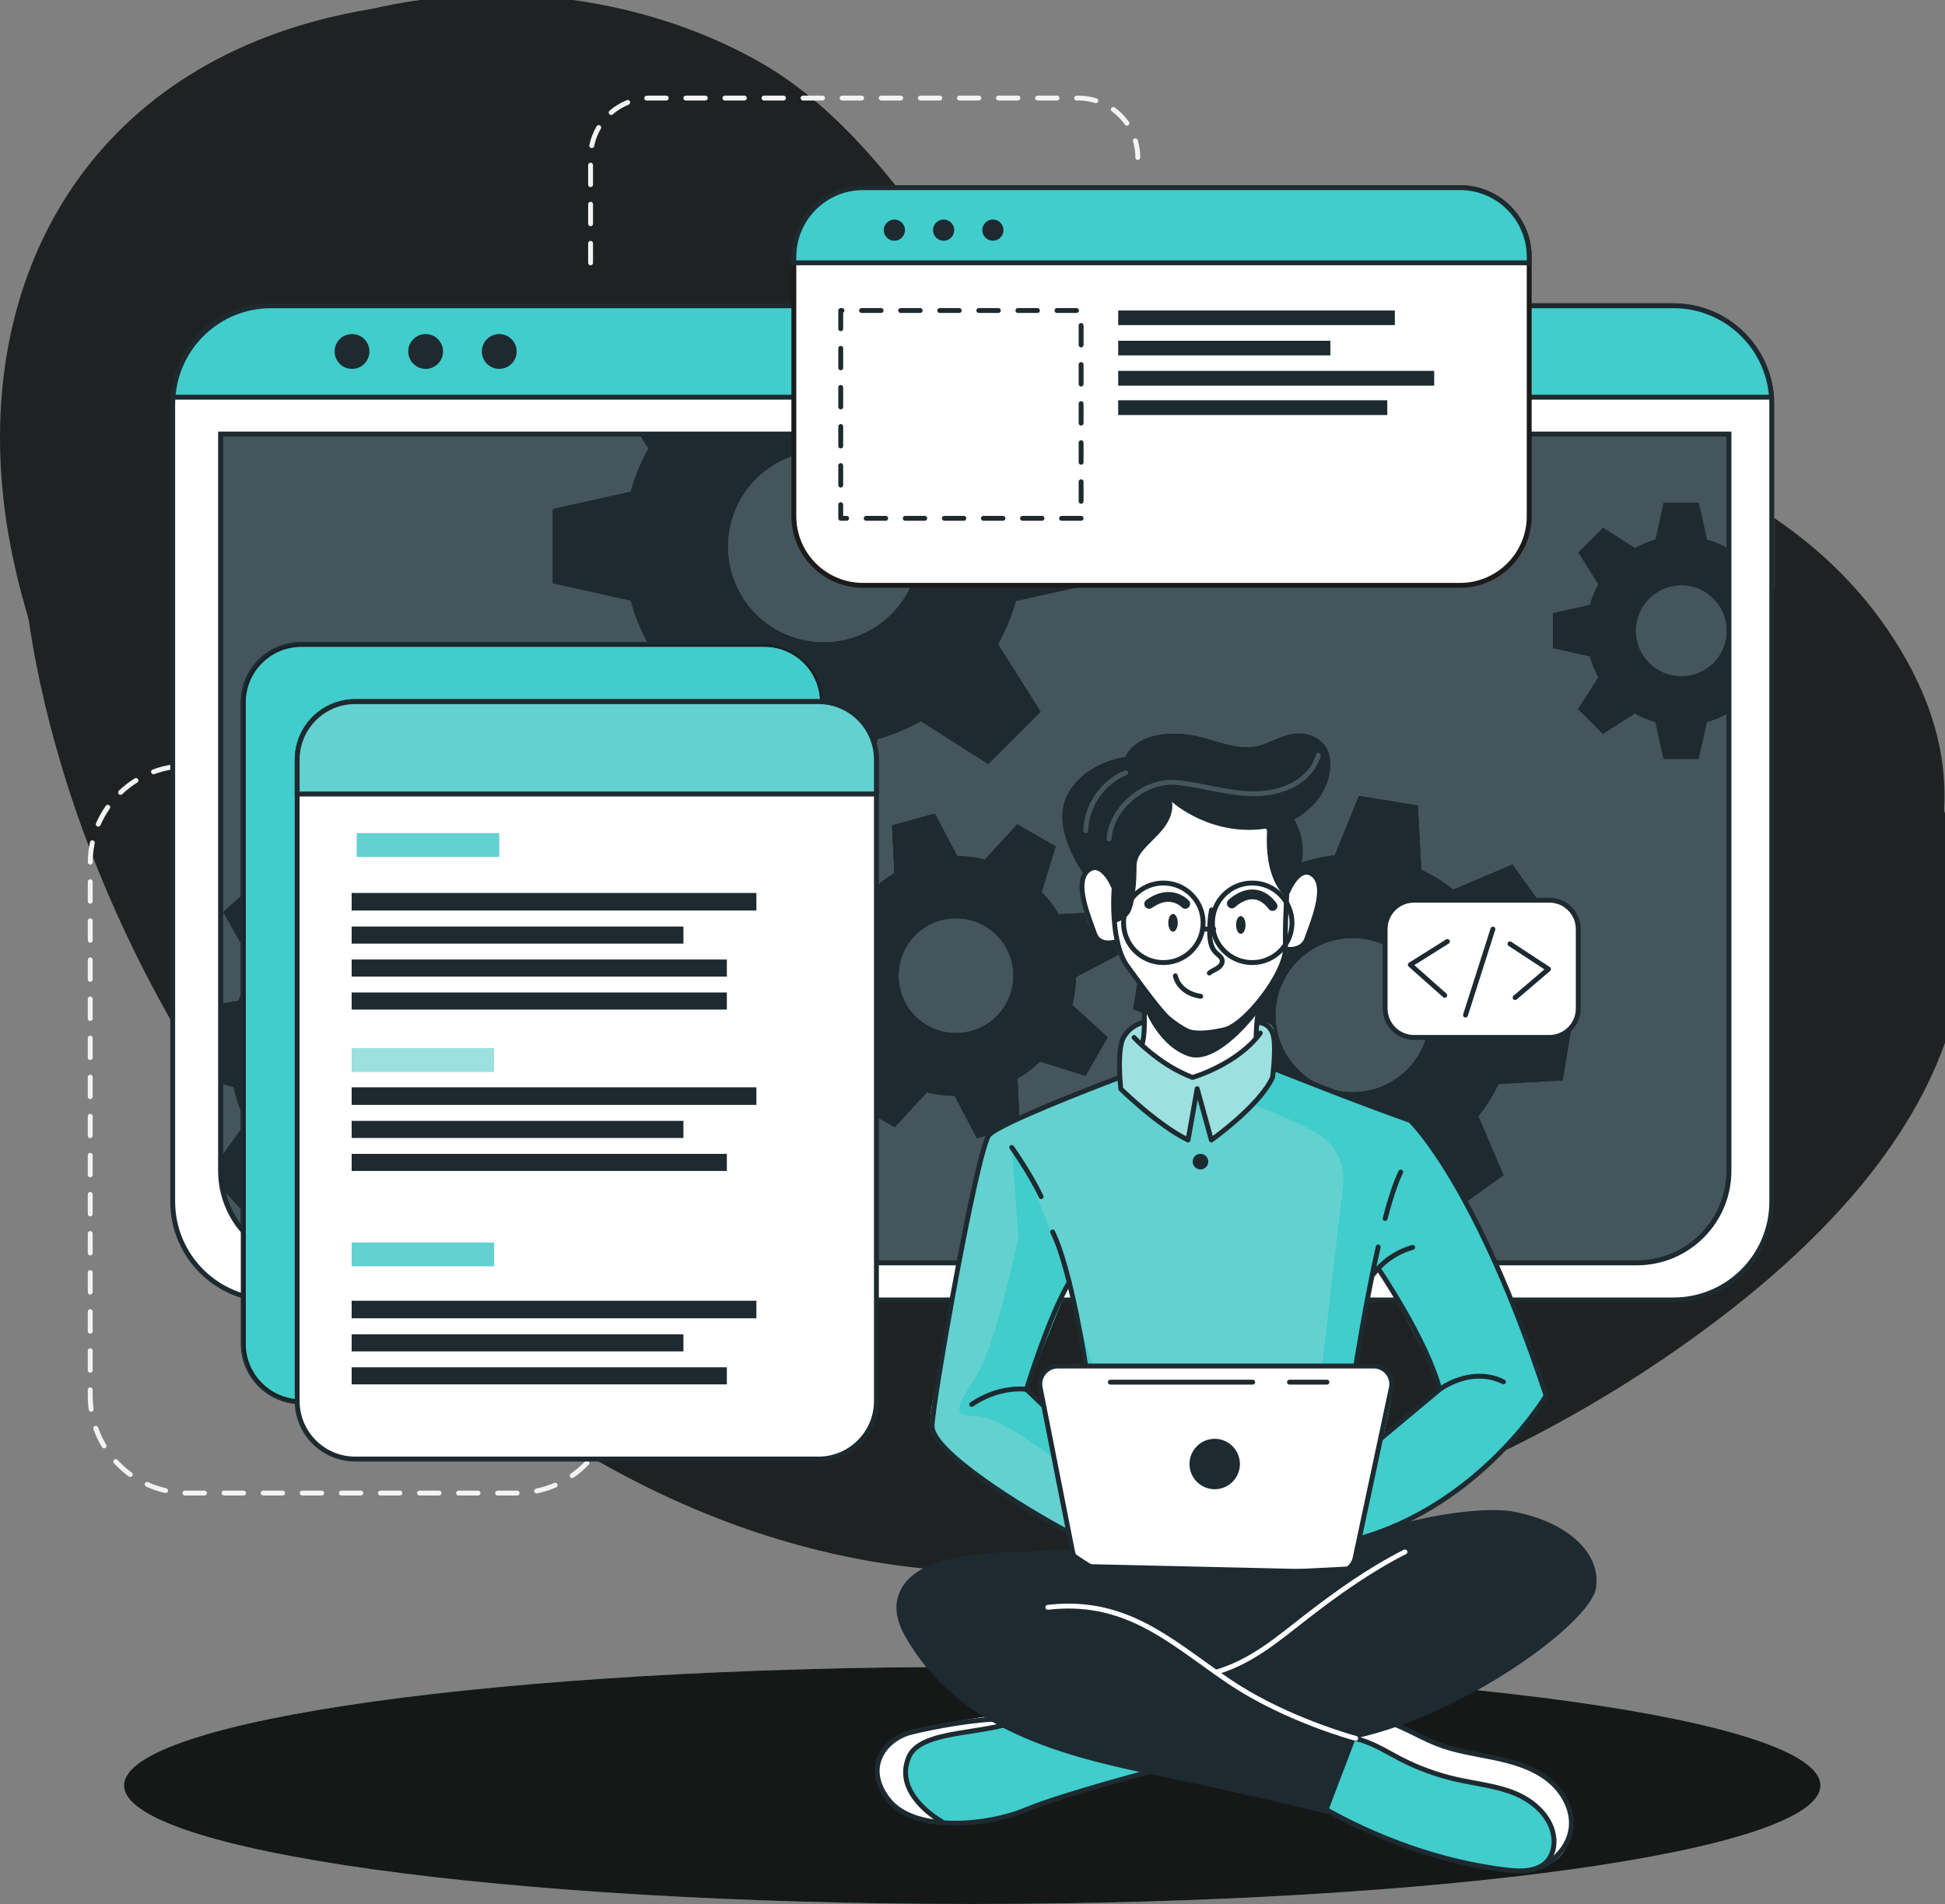 <svg id="ebrw4k4e4pn51" xmlns="http://www.w3.org/2000/svg" xmlns:xlink="http://www.w3.org/1999/xlink" viewBox="0 0 585.44 573.027" shape-rendering="geometricPrecision" text-rendering="geometricPrecision"><rect x="0" y="0" width="585.44" height="573.027" fill="#808080" stroke="none"/><g id="ebrw4k4e4pn52" transform="matrix(1.333 0 0 -1.333 0 573.027)"><g id="ebrw4k4e4pn53" transform="matrix(0.1 0 0 0.1 0 0)"><path id="ebrw4k4e4pn54" d="M4260.89,2630.57C3773.44,3465.3,2451.38,3168,2181.34,3574.05C2043.06,3781.96,1888.38,4022.95,1664.01,4148.27C1450.12,4267.74,1202.12,4310.37,985.902,4294.54C213.824,4238.02,-113.547,3547.23,34.82,2788.63C232.746,1776.71,1129.78,743.039,2195.46,735.801C2752.82,732.02,3284.94,931.25,3702.35,1212.91C3705.48,1215.01,3708.59,1217.12,3711.7,1219.24C4128.69,1503.09,4633.04,1993.25,4260.89,2630.57" transform="matrix(1 0 0 1 46.56 13.19)" fill="rgb(31,34,34)" stroke="none" stroke-width="1"/><path id="ebrw4k4e4pn55" d="M2211.07,1266.945C2205.9,1266.945,2200.63,1266.962,2195.46,1266.988C1883.64,1268.793,1586.25,1345.371,1316.6,1474.378C1321.04,1477.758,1325.32,1481.288,1329.43,1484.954C1331.53,1486.829,1331.45,1489.807,1329.24,1491.592C1328.17,1492.46,1326.8,1492.885,1325.44,1492.885C1323.98,1492.885,1322.53,1492.4,1321.44,1491.432C1316.68,1487.177,1311.67,1483.116,1306.44,1479.27C1230.87,1515.884,1157.59,1556.573,1086.72,1600.929L1379.67,1600.929C1379.23,1596.674,1378.62,1592.454,1377.85,1588.293C1377.37,1585.732,1379.42,1583.333,1382.43,1582.924C1382.73,1582.882,1383.02,1582.865,1383.3,1582.865C1385.97,1582.865,1388.31,1584.515,1388.74,1586.83C1389.61,1591.475,1390.27,1596.172,1390.74,1600.929L1726.14,1600.929L1726.14,1605.617L1726.14,1600.929C1801.59,1600.929,1862.75,1652.959,1862.75,1717.166L1862.75,1796.663L2147.58,1796.663C2142.43,1770.294,2138.21,1747.925,2135.18,1732.456C2118.85,1649.02,2089.85,1573.922,2104.63,1545.205C2119.3,1516.573,2330.32,1378.316,2451.67,1342.655C2506.84,1326.396,2625.95,1319.699,2739.43,1317.233C2568.02,1284.857,2390.94,1266.935,2211.07,1266.945M1372.06,1556.028C1369.83,1556.028,1367.73,1554.862,1366.89,1552.982C1361.81,1541.478,1355.4,1530.528,1347.82,1520.258C1346.2,1518.062,1346.97,1515.169,1349.55,1513.791C1350.47,1513.297,1351.48,1513.068,1352.48,1513.068C1354.32,1513.068,1356.11,1513.842,1357.16,1515.263C1365.13,1526.06,1371.88,1537.573,1377.22,1549.681C1378.29,1552.106,1376.85,1554.811,1374,1555.722C1373.36,1555.926,1372.7,1556.028,1372.06,1556.028M3408.69,1524.963C3438.87,1552.488,3466.95,1583.23,3491.23,1617.478L3491.23,1617.478L3491.23,1617.478C3491.23,1617.478,3463,1696.251,3415.51,1796.663L3778.84,1796.663C3904.43,1796.671,4006.29,1883.341,4006.29,1990.21L4006.29,3129.227C4104.52,3062.519,4191.24,2980.674,4260.89,2879.191C4352.2,2746.14,4390.74,2620.62,4390.76,2503.387C4390.81,2142.822,4026.38,1860.589,3711.7,1678.332C3708.59,1676.528,3705.48,1674.733,3702.35,1672.946C3609.77,1619.792,3511.58,1570.101,3408.69,1524.963M3126.99,1541.853C3126.22,1541.853,3125.88,1542.712,3125.88,1544.278C3125.89,1555.654,3143.72,1604.46,3143.74,1634.674C3143.74,1643.387,3142.27,1650.551,3138.45,1654.831C3122.34,1673.006,3079.44,1674.512,3065.67,1674.512C3062.94,1674.512,3061.35,1674.452,3061.35,1674.452L3066.32,1700.633C3066.71,1702.361,3078.64,1754.417,3088.32,1796.663L3155.35,1796.663C3191.24,1741.433,3238.29,1665.629,3250.87,1629.492C3250.87,1629.492,3127.43,1545.392,3127.49,1542.108C3127.49,1542.04,3127.54,1542.014,3127.64,1542.014C3127.4,1541.904,3127.18,1541.853,3126.99,1541.853M2355.69,1603.022L2317.74,1631.458L2396.71,1796.663L2421.97,1796.663L2453.54,1677.737C2453.54,1677.737,2443.99,1678.341,2430.96,1678.341C2409.93,1678.341,2379.82,1676.767,2366.06,1668.539C2355.29,1662.047,2352.51,1646.527,2352.51,1632.215C2352.51,1616.925,2355.69,1603.022,2355.69,1603.022M384.465,2261.935C314.805,2359.181,253.25,2460.231,200.855,2563.28C201.699,2562.837,202.695,2562.582,203.762,2562.582C206.809,2562.582,209.277,2564.683,209.277,2567.27L209.277,2604.81C209.277,2607.406,206.809,2609.507,203.762,2609.507C200.715,2609.507,198.246,2607.406,198.246,2604.81L198.246,2568.427C124.574,2714.292,69.168,2864.275,34.82,3013.679C11.566,3114.856,0,3214.604,0,3311.084C0,3830.148,334.84,4254.46,985.902,4295.013C1014.59,4296.8,1043.8,4297.71,1073.46,4297.71C1267.29,4297.71,1478.5,4258.723,1664.01,4170.556C1874.15,4070.681,2023.18,3884.468,2154.83,3715.919L611.926,3715.919C491.754,3715.911,393.301,3636.49,385.141,3535.96C384.691,3531.442,384.465,3526.907,384.465,3522.287L384.465,2829.389C370.719,2827.364,357.398,2824.284,344.629,2820.234C341.773,2819.332,340.324,2816.626,341.387,2814.201C342.215,2812.312,344.316,2811.138,346.555,2811.138C347.195,2811.138,347.844,2811.24,348.48,2811.436C360.035,2815.095,372.063,2817.936,384.465,2819.859L384.465,2261.935M208.48,2684.307C205.93,2684.307,203.637,2682.784,203.09,2680.58C200.031,2668.243,198.371,2655.471,198.254,2642.393C198.23,2639.807,200.68,2637.688,203.727,2637.663C203.738,2637.663,203.754,2637.663,203.77,2637.663C206.797,2637.663,209.262,2639.747,209.285,2642.325C209.395,2654.774,210.977,2666.915,213.883,2678.64C214.512,2681.176,212.605,2683.669,209.625,2684.205C209.242,2684.273,208.859,2684.307,208.48,2684.307M243.441,2752.666C241.703,2752.666,239.996,2751.977,238.922,2750.675C230.305,2740.226,222.887,2729.012,216.828,2717.176C215.613,2714.794,216.891,2712.029,219.688,2710.999C220.402,2710.735,221.148,2710.608,221.883,2710.608C224.012,2710.608,226.039,2711.663,226.945,2713.433C232.699,2724.681,239.758,2735.342,247.949,2745.281C249.699,2747.399,249.098,2750.326,246.605,2751.815C245.641,2752.394,244.535,2752.666,243.441,2752.666M307.035,2803.974C306.039,2803.974,305.027,2803.744,304.121,2803.259C291.297,2796.443,279.336,2788.556,268.418,2779.749C266.207,2777.963,266.113,2774.993,268.211,2773.113C269.293,2772.143,270.754,2771.649,272.215,2771.649C273.574,2771.649,274.941,2772.075,276.008,2772.942C286.395,2781.315,297.77,2788.82,309.965,2795.303C312.547,2796.673,313.336,2799.566,311.723,2801.77C310.676,2803.191,308.875,2803.974,307.035,2803.974" fill="rgb(31,34,34)" stroke="none" stroke-width="1"/><path id="ebrw4k4e4pn56" d="M477.27,2575.35L433.145,2575.35C430.098,2575.35,427.629,2572.88,427.629,2569.83C427.629,2566.78,430.098,2564.32,433.145,2564.32L477.27,2564.32C480.313,2564.32,482.781,2566.78,482.781,2569.83C482.781,2572.88,480.313,2575.35,477.27,2575.35M388.32,2572.68C373.207,2570.33,358.59,2566.48,344.629,2561.28C341.773,2560.22,340.324,2557.04,341.387,2554.19C342.449,2551.33,345.625,2549.88,348.48,2550.94C361.75,2555.88,375.645,2559.55,390.012,2561.78C393.023,2562.24,395.086,2565.06,394.617,2568.07C394.148,2571.08,391.332,2573.14,388.32,2572.68M304.121,2541.33C291.297,2533.32,279.336,2524.05,268.418,2513.7C266.207,2511.6,266.113,2508.11,268.211,2505.9C270.305,2503.69,273.797,2503.6,276.008,2505.7C286.395,2515.54,297.77,2524.36,309.965,2531.98C312.547,2533.59,313.336,2536.99,311.723,2539.58C310.105,2542.16,306.703,2542.95,304.121,2541.33M238.922,2479.53C230.305,2467.25,222.887,2454.07,216.828,2440.16C215.613,2437.36,216.891,2434.11,219.688,2432.9C222.48,2431.68,225.73,2432.96,226.945,2435.76C232.699,2448.98,239.758,2461.51,247.949,2473.19C249.699,2475.68,249.098,2479.12,246.605,2480.87C244.109,2482.62,240.672,2482.02,238.922,2479.53M203.09,2397.15C200.031,2382.65,198.371,2367.64,198.254,2352.27C198.23,2349.23,200.68,2346.74,203.727,2346.71C206.773,2346.69,209.262,2349.14,209.285,2352.19C209.395,2366.82,210.977,2381.09,213.883,2394.87C214.512,2397.85,212.605,2400.78,209.625,2401.41C206.645,2402.03,203.719,2400.13,203.09,2397.15M198.246,2308.1L198.246,2263.98C198.246,2260.94,200.715,2258.47,203.762,2258.47C206.809,2258.47,209.277,2260.94,209.277,2263.98L209.277,2308.1C209.277,2311.15,206.809,2313.62,203.762,2313.62C200.715,2313.62,198.246,2311.15,198.246,2308.1M198.246,2219.86L198.246,2175.73C198.246,2172.69,200.715,2170.22,203.762,2170.22C206.809,2170.22,209.277,2172.69,209.277,2175.73L209.277,2219.86C209.277,2222.9,206.809,2225.37,203.762,2225.37C200.715,2225.37,198.246,2222.9,198.246,2219.86M198.246,2131.61L198.246,2087.48C198.246,2084.44,200.715,2081.97,203.762,2081.97C206.809,2081.97,209.277,2084.44,209.277,2087.48L209.277,2131.61C209.277,2134.66,206.809,2137.12,203.762,2137.12C200.715,2137.12,198.246,2134.66,198.246,2131.61M198.246,2043.36L198.246,1999.24C198.246,1996.19,200.715,1993.72,203.762,1993.72C206.809,1993.72,209.277,1996.19,209.277,1999.24L209.277,2043.36C209.277,2046.41,206.809,2048.88,203.762,2048.88C200.715,2048.88,198.246,2046.41,198.246,2043.36M198.246,1955.11L198.246,1910.99C198.246,1907.94,200.715,1905.47,203.762,1905.47C206.809,1905.47,209.277,1907.94,209.277,1910.99L209.277,1955.11C209.277,1958.16,206.809,1960.63,203.762,1960.63C200.715,1960.63,198.246,1958.16,198.246,1955.11M198.246,1866.86L198.246,1822.74C198.246,1819.69,200.715,1817.22,203.762,1817.22C206.809,1817.22,209.277,1819.69,209.277,1822.74L209.277,1866.86C209.277,1869.91,206.809,1872.38,203.762,1872.38C200.715,1872.38,198.246,1869.91,198.246,1866.86M198.246,1778.61L198.246,1734.49C198.246,1731.44,200.715,1728.98,203.762,1728.98C206.809,1728.98,209.277,1731.44,209.277,1734.49L209.277,1778.61C209.277,1781.66,206.809,1784.13,203.762,1784.13C200.715,1784.13,198.246,1781.66,198.246,1778.61M198.246,1690.37L198.246,1646.24C198.246,1643.2,200.715,1640.73,203.762,1640.73C206.809,1640.73,209.277,1643.2,209.277,1646.24L209.277,1690.37C209.277,1693.41,206.809,1695.88,203.762,1695.88C200.715,1695.88,198.246,1693.41,198.246,1690.37M198.246,1602.12L198.246,1557.99C198.246,1554.95,200.715,1552.48,203.762,1552.48C206.809,1552.48,209.277,1554.95,209.277,1557.99L209.277,1602.12C209.277,1605.16,206.809,1607.63,203.762,1607.63C200.715,1607.63,198.246,1605.16,198.246,1602.12M198.246,1513.87L198.246,1469.75C198.246,1466.7,200.715,1464.23,203.762,1464.23C206.809,1464.23,209.277,1466.7,209.277,1469.75L209.277,1513.87C209.277,1516.92,206.809,1519.39,203.762,1519.39C200.715,1519.39,198.246,1516.92,198.246,1513.87M198.246,1425.62L198.246,1381.5C198.246,1378.45,200.715,1375.98,203.762,1375.98C206.809,1375.98,209.277,1378.45,209.277,1381.5L209.277,1425.62C209.277,1428.67,206.809,1431.14,203.762,1431.14C200.715,1431.14,198.246,1428.67,198.246,1425.62M198.246,1337.37L198.246,1293.25C198.246,1290.2,200.715,1287.73,203.762,1287.73C206.809,1287.73,209.277,1290.2,209.277,1293.25L209.277,1337.37C209.277,1340.42,206.809,1342.89,203.762,1342.89C200.715,1342.89,198.246,1340.42,198.246,1337.37M198.246,1249.13L198.246,1205C198.246,1201.95,200.715,1199.49,203.762,1199.49C206.809,1199.49,209.277,1201.95,209.277,1205L209.277,1249.13C209.277,1252.17,206.809,1254.64,203.762,1254.64C200.715,1254.64,198.246,1252.17,198.246,1249.13M198.246,1160.88L198.246,1147.09C198.246,1136.58,198.969,1126.24,200.363,1116.1C200.781,1113.09,203.566,1110.98,206.582,1111.39C209.598,1111.81,211.711,1114.59,211.293,1117.61C209.965,1127.25,209.277,1137.09,209.277,1147.09L209.277,1160.88C209.277,1163.92,206.809,1166.39,203.762,1166.39C200.715,1166.39,198.246,1163.92,198.246,1160.88M211.012,1072.23C216.074,1057.89,222.551,1044.22,230.27,1031.38C231.84,1028.77,235.227,1027.93,237.84,1029.5C240.449,1031.07,241.293,1034.46,239.723,1037.07C232.383,1049.27,226.227,1062.27,221.414,1075.9C220.402,1078.77,217.25,1080.28,214.379,1079.26C211.508,1078.25,210,1075.1,211.012,1072.23M257.293,995.219C267.473,984.109,278.758,974.031,290.965,965.148C293.43,963.359,296.879,963.898,298.672,966.371C300.465,968.832,299.918,972.281,297.453,974.07C285.84,982.52,275.109,992.109,265.426,1002.67C263.367,1004.92,259.879,1005.07,257.633,1003.01C255.391,1000.95,255.238,997.461,257.293,995.219M329.953,942.391C343.539,936.199,357.852,931.32,372.723,927.922C375.695,927.238,378.652,929.102,379.332,932.07C380.012,935.039,378.156,938,375.188,938.672C361.047,941.91,347.445,946.551,334.527,952.43C331.758,953.699,328.484,952.469,327.223,949.699C325.961,946.93,327.184,943.66,329.953,942.391L329.953,942.391M417.516,922.332C419.363,922.281,421.219,922.262,423.078,922.262L461.773,922.262C464.82,922.262,467.289,924.73,467.289,927.781C467.289,930.82,464.82,933.289,461.773,933.289L423.078,933.289C421.309,933.289,419.543,933.309,417.781,933.359C414.738,933.43,412.211,931.02,412.133,927.969C412.059,924.93,414.469,922.398,417.516,922.332M505.898,922.262L550.02,922.262C553.066,922.262,555.535,924.73,555.535,927.781C555.535,930.82,553.066,933.289,550.02,933.289L505.898,933.289C502.852,933.289,500.379,930.82,500.379,927.781C500.379,924.73,502.852,922.262,505.898,922.262M594.145,922.262L638.27,922.262C641.316,922.262,643.785,924.73,643.785,927.781C643.785,930.82,641.316,933.289,638.27,933.289L594.145,933.289C591.098,933.289,588.629,930.82,588.629,927.781C588.629,924.73,591.098,922.262,594.145,922.262M682.395,922.262L726.52,922.262C729.563,922.262,732.031,924.73,732.031,927.781C732.031,930.82,729.563,933.289,726.52,933.289L682.395,933.289C679.348,933.289,676.879,930.82,676.879,927.781C676.879,924.73,679.348,922.262,682.395,922.262M770.641,922.262L814.766,922.262C817.813,922.262,820.281,924.73,820.281,927.781C820.281,930.82,817.813,933.289,814.766,933.289L770.641,933.289C767.598,933.289,765.125,930.82,765.125,927.781C765.125,924.73,767.598,922.262,770.641,922.262M858.891,922.262L903.016,922.262C906.059,922.262,908.531,924.73,908.531,927.781C908.531,930.82,906.059,933.289,903.016,933.289L858.891,933.289C855.844,933.289,853.375,930.82,853.375,927.781C853.375,924.73,855.844,922.262,858.891,922.262M947.141,922.262L991.262,922.262C994.309,922.262,996.777,924.73,996.777,927.781C996.777,930.82,994.309,933.289,991.262,933.289L947.141,933.289C944.094,933.289,941.621,930.82,941.621,927.781C941.621,924.73,944.094,922.262,947.141,922.262M1035.39,922.262L1079.51,922.262C1082.56,922.262,1085.03,924.73,1085.03,927.781C1085.03,930.82,1082.56,933.289,1079.51,933.289L1035.39,933.289C1032.34,933.289,1029.87,930.82,1029.87,927.781C1029.87,924.73,1032.34,922.262,1035.39,922.262M1123.64,922.262L1166.68,922.262L1167.79,922.262C1170.83,922.281,1173.29,924.762,1173.28,927.801C1173.26,930.852,1170.78,933.309,1167.73,933.289L1166.68,933.289L1123.64,933.289C1120.59,933.289,1118.12,930.82,1118.12,927.781C1118.12,924.73,1120.59,922.262,1123.64,922.262L1123.64,922.262M1212.68,926.969C1227.62,930.082,1242.03,934.672,1255.73,940.59C1258.53,941.789,1259.81,945.039,1258.61,947.84C1257.4,950.629,1254.15,951.922,1251.36,950.711C1238.33,945.09,1224.64,940.73,1210.43,937.77C1207.45,937.148,1205.53,934.23,1206.15,931.25C1206.77,928.262,1209.69,926.352,1212.68,926.969M1295.17,962.57C1307.56,971.211,1319.04,981.07,1329.43,991.969C1331.53,994.172,1331.45,997.672,1329.24,999.77C1327.04,1001.87,1323.55,1001.79,1321.44,999.582C1311.56,989.211,1300.64,979.84,1288.86,971.621C1286.36,969.871,1285.75,966.441,1287.49,963.941C1289.23,961.441,1292.67,960.832,1295.17,962.57M1357.16,1027.59C1365.13,1040.28,1371.88,1053.81,1377.22,1068.04C1378.29,1070.89,1376.85,1074.07,1374,1075.14C1371.15,1076.21,1367.97,1074.77,1366.89,1071.92C1361.81,1058.4,1355.4,1045.53,1347.82,1033.46C1346.2,1030.88,1346.97,1027.48,1349.55,1025.86C1352.13,1024.24,1355.54,1025.01,1357.16,1027.59M1388.74,1111.7C1390.57,1123.23,1391.51,1135.05,1391.51,1147.09C1391.51,1150.14,1389.04,1152.61,1386,1152.61C1382.95,1152.61,1380.48,1150.14,1380.48,1147.09C1380.48,1135.63,1379.58,1124.39,1377.85,1113.42C1377.37,1110.41,1379.42,1107.59,1382.43,1107.11C1385.44,1106.63,1388.27,1108.69,1388.74,1111.7" fill="rgb(243,243,243)" stroke="none" stroke-width="1"/><path id="ebrw4k4e4pn57" d="M1330.54,3705.34L1330.54,3749.46C1330.54,3752.5,1328.07,3754.97,1325.02,3754.97C1321.98,3754.97,1319.51,3752.5,1319.51,3749.46L1319.51,3705.34C1319.51,3702.29,1321.98,3699.82,1325.02,3699.82C1328.07,3699.82,1330.54,3702.29,1330.54,3705.34ZM1330.54,3793.58L1330.54,3837.71C1330.54,3840.75,1328.07,3843.22,1325.02,3843.22C1321.98,3843.22,1319.51,3840.75,1319.51,3837.71L1319.51,3793.58C1319.51,3790.54,1321.98,3788.07,1325.02,3788.07C1328.07,3788.07,1330.54,3790.54,1330.54,3793.58ZM1330.54,3881.83L1330.54,3925.96C1330.54,3929,1328.07,3931.47,1325.02,3931.47C1321.98,3931.47,1319.51,3929,1319.51,3925.96L1319.51,3881.83C1319.51,3878.79,1321.98,3876.32,1325.02,3876.32C1328.07,3876.32,1330.54,3878.79,1330.54,3881.83ZM1333.11,3968.79C1335.97,3982.87,1341.12,3996.11,1348.16,4008.12C1349.7,4010.75,1348.82,4014.13,1346.19,4015.67C1343.56,4017.21,1340.18,4016.33,1338.64,4013.7C1331,4000.67,1325.4,3986.28,1322.3,3970.98C1321.69,3968,1323.62,3965.09,1326.61,3964.48C1329.59,3963.88,1332.5,3965.81,1333.11,3968.79ZM1375.11,4040.49C1385.71,4049.66,1397.82,4057.13,1411.01,4062.48C1413.84,4063.62,1415.2,4066.84,1414.05,4069.66C1412.91,4072.48,1409.69,4073.85,1406.87,4072.7C1392.54,4066.9,1379.39,4058.79,1367.89,4048.84C1365.59,4046.84,1365.33,4043.36,1367.33,4041.05C1369.32,4038.75,1372.8,4038.5,1375.11,4040.49ZM1452.1,4071.65C1454.5,4071.78,1456.91,4071.85,1459.34,4071.85L1495.92,4071.85C1498.96,4071.85,1501.43,4074.32,1501.43,4077.36C1501.43,4080.41,1498.96,4082.88,1495.92,4082.88L1459.34,4082.88C1456.71,4082.88,1454.09,4082.81,1451.49,4082.66C1448.45,4082.5,1446.12,4079.89,1446.29,4076.85C1446.46,4073.81,1449.06,4071.48,1452.1,4071.65ZM1540.04,4071.85L1584.16,4071.85C1587.21,4071.85,1589.68,4074.32,1589.68,4077.36C1589.68,4080.41,1587.21,4082.88,1584.16,4082.88L1540.04,4082.88C1536.99,4082.88,1534.52,4080.41,1534.52,4077.36C1534.52,4074.32,1536.99,4071.85,1540.04,4071.85ZM1628.29,4071.85L1672.41,4071.85C1675.46,4071.85,1677.93,4074.32,1677.93,4077.36C1677.93,4080.41,1675.46,4082.88,1672.41,4082.88L1628.29,4082.88C1625.24,4082.88,1622.77,4080.41,1622.77,4077.36C1622.77,4074.32,1625.24,4071.85,1628.29,4071.85ZM1716.54,4071.85L1760.66,4071.85C1763.71,4071.85,1766.18,4074.32,1766.18,4077.36C1766.18,4080.41,1763.71,4082.88,1760.66,4082.88L1716.54,4082.88C1713.49,4082.88,1711.02,4080.41,1711.02,4077.36C1711.02,4074.32,1713.49,4071.85,1716.54,4071.85ZM1804.79,4071.85L1848.91,4071.85C1851.96,4071.85,1854.43,4074.32,1854.43,4077.36C1854.43,4080.41,1851.96,4082.88,1848.91,4082.88L1804.79,4082.88C1801.74,4082.88,1799.27,4080.41,1799.27,4077.36C1799.27,4074.32,1801.74,4071.85,1804.79,4071.85ZM1893.03,4071.85L1937.16,4071.85C1940.2,4071.85,1942.67,4074.32,1942.67,4077.36C1942.67,4080.41,1940.2,4082.88,1937.16,4082.88L1893.03,4082.88C1889.99,4082.88,1887.52,4080.41,1887.52,4077.36C1887.52,4074.32,1889.99,4071.85,1893.03,4071.85ZM1981.28,4071.85L2025.41,4071.85C2028.45,4071.85,2030.92,4074.32,2030.92,4077.36C2030.92,4080.41,2028.45,4082.88,2025.41,4082.88L1981.28,4082.88C1978.24,4082.88,1975.77,4080.41,1975.77,4077.36C1975.77,4074.32,1978.24,4071.85,1981.28,4071.85ZM2069.53,4071.85L2113.66,4071.85C2116.7,4071.85,2119.17,4074.32,2119.17,4077.36C2119.17,4080.41,2116.7,4082.88,2113.66,4082.88L2069.53,4082.88C2066.48,4082.88,2064.02,4080.41,2064.02,4077.36C2064.02,4074.32,2066.48,4071.85,2069.53,4071.85ZM2157.78,4071.85L2201.9,4071.85C2204.95,4071.85,2207.42,4074.32,2207.42,4077.36C2207.42,4080.41,2204.95,4082.88,2201.9,4082.88L2157.78,4082.88C2154.73,4082.88,2152.26,4080.41,2152.26,4077.36C2152.26,4074.32,2154.73,4071.85,2157.78,4071.85ZM2246.03,4071.85L2290.15,4071.85C2293.2,4071.85,2295.67,4074.32,2295.67,4077.36C2295.67,4080.41,2293.2,4082.88,2290.15,4082.88L2246.03,4082.88C2242.98,4082.88,2240.51,4080.41,2240.51,4077.36C2240.51,4074.32,2242.98,4071.85,2246.03,4071.85ZM2334.28,4071.85L2378.4,4071.85C2381.45,4071.85,2383.92,4074.32,2383.92,4077.36C2383.92,4080.41,2381.45,4082.88,2378.4,4082.88L2334.28,4082.88C2331.23,4082.88,2328.76,4080.41,2328.76,4077.36C2328.76,4074.32,2331.23,4071.85,2334.28,4071.85ZM2422.52,4071.85L2426.35,4071.85C2439.61,4071.85,2452.39,4069.85,2464.41,4066.14C2467.32,4065.24,2470.41,4066.87,2471.31,4069.78C2472.21,4072.69,2470.58,4075.78,2467.67,4076.68C2454.6,4080.71,2440.72,4082.88,2426.35,4082.88L2422.52,4082.88C2419.48,4082.88,2417.01,4080.41,2417.01,4077.36C2417.01,4074.32,2419.48,4071.85,2422.52,4071.85ZM2502.06,4047.27C2513.48,4038.96,2523.48,4028.81,2531.63,4017.27C2533.39,4014.79,2536.83,4014.19,2539.32,4015.95C2541.81,4017.71,2542.4,4021.15,2540.64,4023.64C2531.79,4036.16,2520.94,4047.17,2508.55,4056.19C2506.08,4057.98,2502.63,4057.43,2500.84,4054.97C2499.05,4052.51,2499.59,4049.06,2502.06,4047.27ZM2549.97,3979.37C2553.34,3967.86,2555.16,3955.67,2555.16,3943.05C2555.16,3940,2557.63,3937.53,2560.67,3937.53C2563.72,3937.53,2566.19,3940,2566.19,3943.05C2566.19,3956.73,2564.22,3969.96,2560.55,3982.47C2559.69,3985.39,2556.63,3987.07,2553.71,3986.21C2550.78,3985.36,2549.11,3982.29,2549.97,3979.37" transform="matrix(1 0 0 1 8.524 0)" fill="rgb(243,243,243)" stroke="none" stroke-width="1"/><path id="ebrw4k4e4pn58" d="M4110.59,267.641C4110.59,119.832,3253.12,0,2195.38,0C1137.63,0,280.16,119.832,280.16,267.641C280.16,415.449,1137.63,535.281,2195.38,535.281C3253.12,535.281,4110.59,415.449,4110.59,267.641" fill="rgb(115,205,145)" stroke="none" stroke-width="1"/><path id="ebrw4k4e4pn59" d="M2195.38,0C1137.63,0,280.16,119.832,280.16,267.641C280.16,415.449,1137.63,535.281,2195.38,535.281C3253.12,535.281,4110.59,415.449,4110.59,267.641C4110.59,119.832,3253.12,0,2195.38,0" fill="rgb(22,23,23)" stroke="none" stroke-width="1"/><path id="ebrw4k4e4pn510" d="M4000.78,3386.38L4000.78,1585.78C4000.78,1463.22,3901.38,1363.83,3778.84,1363.83L611.926,1363.83C489.367,1363.83,389.977,1463.22,389.977,1585.78L389.977,3386.38C389.977,3391.68,390.203,3396.86,390.645,3402.04C398.586,3517.32,494.664,3608.43,611.926,3608.43L3778.84,3608.43C3896.09,3608.43,3992.18,3517.32,4000.11,3402.04C4000.55,3396.86,4000.78,3391.68,4000.78,3386.38" fill="rgb(255,255,255)" stroke="none" stroke-width="1"/><path id="ebrw4k4e4pn511" d="M4000.78,3386.38L3995.26,3386.38L3995.26,1585.78C3995.26,1526.01,3971.04,1471.94,3931.86,1432.75C3892.68,1393.57,3838.6,1369.35,3778.84,1369.35L611.926,1369.35C552.152,1369.35,498.078,1393.57,458.895,1432.75C419.715,1471.93,395.496,1526.01,395.492,1585.78L395.492,3386.38C395.492,3391.52,395.711,3396.55,396.137,3401.58L396.145,3401.66C403.887,3514.06,497.586,3602.93,611.926,3602.92L3778.84,3602.92C3893.17,3602.93,3986.87,3514.06,3994.61,3401.66L3994.62,3401.58C3995.05,3396.55,3995.26,3391.52,3995.26,3386.38L4000.78,3386.38L4006.29,3386.38C4006.29,3391.83,4006.06,3397.18,4005.61,3402.51L4000.11,3402.04L4005.62,3402.42C3997.47,3520.59,3899.01,3613.94,3778.84,3613.95L611.926,3613.95C491.742,3613.94,393.285,3520.59,385.141,3402.42L390.645,3402.04L385.145,3402.51C384.695,3397.18,384.465,3391.83,384.465,3386.38L384.465,1585.78C384.469,1460.18,486.32,1358.32,611.926,1358.31L3778.84,1358.31C3904.43,1358.32,4006.29,1460.18,4006.29,1585.78L4006.29,3386.38L4000.78,3386.38" fill="rgb(29,42,48)" stroke="none" stroke-width="1"/><path id="ebrw4k4e4pn512" d="M3696.09,1447.55L705.98,1447.55C591.105,1447.55,497.977,1540.68,497.977,1655.55L497.977,3318.86L3904.09,3318.86L3904.09,1655.55C3904.09,1540.68,3810.96,1447.55,3696.09,1447.55" fill="rgb(29,42,48)" stroke="none" stroke-width="1"/><path id="ebrw4k4e4pn513" d="M3696.04,1453.01L3375.32,1453.01C3355.63,1496.92,3333.91,1541.79,3310.52,1584.87L3394.95,1645.34L3338.14,1778.94C3356.23,1801.11,3371.57,1825.49,3383.7,1851.41L3528.53,1859.35L3550.6,1992.28L3416.02,2046.44C3412.93,2074.79,3406.42,2102.59,3396.72,2129.39L3493.57,2237.27L3415.13,2346.92L3281.55,2290.23C3259.38,2307.99,3235.22,2322.99,3209.41,2335.01L3201.58,2479.96L3068.54,2501.91L3014.05,2367.88C2985.81,2364.57,2958.12,2358.06,2931.42,2348.47L2909.54,2368.05C2908.83,2394.45,2917.37,2423.31,2917.37,2423.31L2900.15,2438.5C2959.95,2461.56,3010.06,2517.58,3002.85,2585.6C2999.88,2613.64,2979.27,2633.8,2952.52,2640.46C2946.2,2642.03,2939.99,2642.71,2933.88,2642.71C2905.84,2642.71,2879.75,2628.25,2853.48,2618.35C2840.57,2613.48,2827.71,2611.54,2814.89,2611.54C2769.79,2611.53,2725.04,2635.53,2679.16,2640.46C2669.83,2641.46,2660.12,2642.07,2650.31,2642.07C2607.09,2642.07,2562.05,2630.36,2540.66,2589.52C2540.66,2589.52,2450.13,2578.89,2410.49,2504.54C2370.83,2430.19,2446.21,2327.26,2446.21,2327.26C2446.21,2327.26,2450.53,2332.49,2458,2335.01L2456.2,2333.1C2456.2,2333.1,2434.64,2314.04,2443.2,2265.89C2444.96,2256.03,2447.19,2246.45,2449.76,2237.43L2390.77,2234.67C2379.87,2252.84,2366.82,2269.69,2352.05,2284.71L2383.98,2387.81L2296.95,2437.67L2224.14,2358.22C2203.64,2363.24,2182.61,2365.87,2161.44,2366.21L2111.03,2461.77L2014.29,2435.45L2019.4,2327.53C2001.23,2316.62,1984.39,2303.58,1969.26,2288.84L1866.12,2320.68L1862.75,2314.82L1862.75,2454.26L1942.38,2454.26L1981.76,2630.09C2015.74,2639.69,2048.39,2653.37,2079.17,2670.57L2231.29,2573.84L2349.65,2692.19L2253.57,2844.31C2270.66,2875.2,2284.24,2907.85,2293.84,2941.83L2469.89,2981.1L2469.89,3148.55L2293.84,3187.6C2284.24,3221.58,2270.78,3254.45,2253.57,3285.33L2271.32,3313.29L3898.57,3313.29L3898.57,1655.54C3898.57,1599.63,3875.92,1549.03,3839.27,1512.35C3802.6,1475.68,3752.01,1453.01,3696.04,1453.01M2163.96,1453.01L1862.75,1453.01L1862.75,1953.26L1926.83,1956.29C1937.59,1938.06,1950.53,1921.24,1965.41,1906.18L1933.32,1803.61L2020.35,1753.75L2092.79,1832.52C2113.35,1827.36,2134.38,1824.73,2155.63,1824.6L2205.9,1728.98L2239.98,1738.25C2212.89,1699.54,2184.93,1568.67,2163.96,1453.01M543.754,1534.43C527.848,1555.73,516.039,1580.26,509.484,1606.86L543.754,1568.83L543.754,1534.43M503.547,1692.38L503.547,1851L527.262,1844.28C531.34,1826.16,536.859,1808.41,543.754,1791.21L543.754,1748.64L503.547,1692.38M2301.72,1775.17L2298.39,1847.48L2297.67,1863.27C2316.04,1874.1,2333,1887.11,2348.3,1902.01L2451.36,1869.97L2493.95,1944.42L2501.23,1957.01L2421.38,2029.73C2426.55,2050.29,2429.22,2071.42,2429.45,2092.63L2524.93,2142.83L2517.52,2170.03C2520.88,2169.93,2523,2169.92,2523,2169.92C2523,2169.92,2547.28,2117.29,2569.15,2084.04L2558.57,2020.4L2580.42,2011.58L2583.75,2010.24C2584.09,2003.21,2584.4,1995.96,2584.66,1988.78C2568.12,1985.11,2550.27,1976.7,2538.31,1958.5C2538.15,1958.26,2537.99,1958.03,2537.84,1957.78C2537.81,1957.74,2537.78,1957.69,2537.75,1957.64C2537.51,1957.27,2537.28,1956.9,2537.05,1956.52L2537.05,1956.52C2528.77,1935.08,2527.08,1907.43,2527.08,1888.4C2527.08,1875.22,2527.89,1866.17,2527.89,1866.17C2527.89,1866.17,2525.91,1865.4,2522.16,1864.07C2494.89,1853.9,2376.08,1809.21,2301.72,1775.17M3054.38,1832.78C3000.11,1832.78,2946.64,1858.07,2912.67,1905.57C2856.64,1983.67,2874.72,2092.43,2952.83,2148.36C2983.53,2170.37,3018.96,2180.94,3054.04,2180.94C3108.31,2180.94,3161.76,2155.65,3195.73,2108.22C3251.76,2030,3233.68,1921.23,3155.57,1865.3C3124.87,1843.35,3089.45,1832.78,3054.38,1832.78M2158.53,1966.3C2101.48,1966.3,2049.24,2004.25,2033.58,2061.85C2014.77,2130.97,2055.57,2202.19,2124.55,2220.93C2135.95,2224.03,2147.41,2225.51,2158.68,2225.51C2215.74,2225.51,2267.97,2187.56,2283.63,2129.96C2302.44,2060.84,2261.64,1989.63,2192.66,1970.88C2181.26,1967.78,2169.8,1966.3,2158.53,1966.3M503.547,2033.38L503.547,3313.29L1447.39,3313.29L1464.41,3286.22C1447.09,3255.44,1433.63,3222.68,1424.25,3188.6L1248.2,3149.43L1248.2,2981.98L1424.25,2942.71C1433.12,2910.29,1445.62,2878.94,1461.59,2849.43L680.367,2849.43C604.914,2849.43,543.758,2788.28,543.754,2712.82L543.754,2275.32L504.094,2239.64L543.754,2169.55L543.754,2054.09C541.824,2049.14,540.004,2044.14,538.293,2039.09L503.547,2033.38M1862.75,2085.04L1862.75,2191.45L1896.07,2161.16C1890.91,2140.61,1888.28,2119.58,1888.19,2098.43L1862.75,2085.04M1859.87,2848.51C1740.4,2848.51,1643.55,2945.36,1643.55,3064.83C1643.55,3184.29,1740.4,3281.14,1859.87,3281.14C1979.33,3281.14,2076.19,3184.29,2076.19,3064.83C2076.19,2945.36,1979.33,2848.51,1859.87,2848.51" fill="rgb(69,85,92)" stroke="none" stroke-width="1"/><path id="ebrw4k4e4pn514" d="M4000.11,3402.04L390.641,3402.04C398.586,3517.32,494.664,3608.43,611.926,3608.43L3778.84,3608.43C3896.09,3608.43,3992.18,3517.32,4000.11,3402.04" fill="rgb(64,205,204)" stroke="none" stroke-width="1"/><path id="ebrw4k4e4pn515" d="M4000.11,3402.04L4000.11,3407.56L390.641,3407.56L390.641,3402.04L396.145,3401.66C403.887,3514.06,497.586,3602.93,611.926,3602.92L3778.84,3602.92C3893.17,3602.93,3986.88,3514.06,3994.61,3401.66L4000.11,3402.04L4000.11,3407.56L4000.11,3402.04L4005.62,3402.42C3997.47,3520.59,3899.01,3613.94,3778.84,3613.95L611.926,3613.95L611.926,3613.95C491.742,3613.94,393.285,3520.59,385.141,3402.42L384.734,3396.53L4006.02,3396.53L4005.62,3402.42L4000.11,3402.04" fill="rgb(29,42,48)" stroke="none" stroke-width="1"/><path id="ebrw4k4e4pn516" d="M834.191,3505.24C834.191,3483.53,816.59,3465.93,794.883,3465.93C773.168,3465.93,755.563,3483.53,755.563,3505.24C755.563,3526.95,773.168,3544.55,794.883,3544.55C816.59,3544.55,834.191,3526.95,834.191,3505.24" fill="rgb(29,42,48)" stroke="none" stroke-width="1"/><path id="ebrw4k4e4pn517" d="M1000.41,3505.24C1000.41,3483.53,982.816,3465.93,961.102,3465.93C939.387,3465.93,921.789,3483.53,921.789,3505.24C921.789,3526.95,939.387,3544.55,961.102,3544.55C982.816,3544.55,1000.41,3526.95,1000.41,3505.24" fill="rgb(29,42,48)" stroke="none" stroke-width="1"/><path id="ebrw4k4e4pn518" d="M1166.64,3505.24C1166.64,3483.53,1149.04,3465.93,1127.33,3465.93C1105.61,3465.93,1088.01,3483.53,1088.01,3505.24C1088.01,3526.95,1105.61,3544.55,1127.33,3544.55C1149.04,3544.55,1166.64,3526.95,1166.64,3505.24" fill="rgb(29,42,48)" stroke="none" stroke-width="1"/><path id="ebrw4k4e4pn519" d="M3904.09,3318.8L3898.57,3318.8L3898.57,1655.54C3898.57,1599.63,3875.92,1549.03,3839.27,1512.35C3802.6,1475.68,3752.01,1453.01,3696.04,1453.01L705.965,1453.01C607.605,1453,525.668,1523.26,507.41,1616.23L507.09,1617.88L505.793,1619.18L501.891,1615.28L507.406,1615.28L507.406,1615.72L507.406,1616.26L507.305,1616.79C504.836,1629.34,503.547,1642.33,503.547,1655.54L503.547,3313.29L3904.09,3313.29L3904.09,3318.8L3898.57,3318.8L3904.09,3318.8L3904.09,3324.32L492.516,3324.32L492.516,1655.54C492.516,1641.62,493.871,1627.91,496.48,1614.66L501.891,1615.72L496.379,1615.72L496.379,1615.28L496.379,1612.99L498.098,1611.27L502,1615.17L496.59,1614.11C515.844,1516.02,602.234,1441.99,705.965,1441.98L3696.04,1441.98C3814.03,1441.98,3909.6,1537.66,3909.6,1655.54L3909.6,3324.32L3904.09,3324.32L3904.09,3318.8" fill="rgb(29,42,48)" stroke="none" stroke-width="1"/><path id="ebrw4k4e4pn520" d="M3796.5,2771.98C3739.81,2771.98,3693.91,2817.87,3693.91,2874.57C3693.91,2931.15,3739.81,2977.16,3796.5,2977.16C3853.2,2977.16,3899.1,2931.15,3899.1,2874.57C3899.1,2817.87,3853.2,2771.98,3796.5,2771.98ZM3900.86,3061.54C3886.3,3069.7,3870.75,3076.11,3854.64,3080.63L3835.99,3164.13L3756.57,3164.13L3738.04,3080.63C3721.82,3076.21,3706.27,3069.7,3691.71,3061.54L3620.01,3107.43L3563.86,3051.28L3608.98,2979.58C3600.7,2964.91,3594.3,2949.36,3589.89,2933.25L3506.38,2914.72L3506.38,2835.29L3589.89,2816.65C3594.3,2800.33,3600.7,2784.66,3608.98,2769.99L3563.09,2697.85L3619.24,2641.7L3691.38,2687.59C3705.94,2679.32,3721.49,2672.92,3737.71,2668.4L3756.25,2585L3835.67,2585L3854.3,2668.4C3870.42,2672.92,3885.96,2679.43,3900.52,2687.59L3904.17,2685.28L3904.17,3063.64L3900.86,3061.54" fill="rgb(29,42,48)" stroke="none" stroke-width="1"/><path id="ebrw4k4e4pn521" d="M1859.87,2848.51C1740.4,2848.51,1643.55,2945.36,1643.55,3064.83C1643.55,3184.29,1740.4,3281.14,1859.87,3281.14C1979.33,3281.14,2076.19,3184.29,2076.19,3064.83C2076.19,2945.36,1979.33,2848.51,1859.87,2848.51M2469.89,2981.1L2469.89,3148.55L2293.84,3187.6C2284.24,3221.58,2270.78,3254.45,2253.57,3285.33L2274.86,3318.87L1443.89,3318.87L1464.41,3286.22C1447.09,3255.44,1433.63,3222.68,1424.25,3188.6L1248.2,3149.43L1248.2,2981.98L1424.25,2942.71C1433.63,2908.4,1447.09,2875.31,1464.41,2844.31L1367.66,2692.19L1486.14,2573.84L1638.14,2670.57C1669.03,2653.26,1701.79,2639.69,1735.88,2630.09L1774.93,2454.26L1942.38,2454.26L1981.76,2630.09C2015.74,2639.69,2048.39,2653.37,2079.17,2670.57L2231.29,2573.84L2349.65,2692.19L2253.57,2844.31C2270.66,2875.2,2284.24,2907.85,2293.84,2941.83L2469.89,2981.1" fill="rgb(29,42,48)" stroke="none" stroke-width="1"/><path id="ebrw4k4e4pn522" d="M1006.45,2038.76C942.914,2109.36,834.148,2115.1,763.547,2051.56C692.945,1988.02,687.211,1879.25,750.75,1808.65C814.289,1738.06,923.055,1732.43,993.652,1795.97C1064.26,1859.5,1069.99,1968.17,1006.45,2038.76M1359.23,1831.27L1366.28,1964.08L1228.62,2002.91C1222.22,2030.16,1212.73,2056.74,1200.38,2081.9L1283.55,2198.71L1194.42,2297.66L1069.77,2227.17C1045.94,2242.06,1020.57,2254.31,993.875,2263.46L970.047,2404.66L837.234,2411.72L798.844,2273.61C771.488,2267.55,745.012,2258.06,719.867,2245.59L603.156,2328.77L504.094,2239.64L574.695,2114.88C559.469,2091.15,547.336,2065.78,538.293,2039.09L498.027,2032.47L498.027,1852.56L527.262,1844.28C533.441,1816.82,542.93,1790.24,555.5,1765.08L498.027,1684.66L501.891,1615.72L501.891,1615.28L502,1615.17L561.238,1549.43L686.109,1619.91C709.934,1604.58,735.531,1592.23,762.227,1583.18L784.949,1447.61L784.949,1447.49L786.051,1441.87L918.863,1434.81L922.395,1447.49L922.395,1447.61L957.254,1572.92C984.832,1579.09,1011.31,1588.47,1036.68,1600.94L1153.16,1517.87L1252.22,1606.9L1181.84,1731.77C1196.85,1755.48,1208.98,1780.85,1217.81,1807.44L1359.23,1831.27" fill="rgb(29,42,48)" stroke="none" stroke-width="1"/><path id="ebrw4k4e4pn523" d="M2192.66,1970.88C2123.54,1952.07,2052.33,1992.87,2033.58,2061.85C2014.77,2130.97,2055.57,2202.19,2124.55,2220.93C2193.67,2239.74,2264.88,2198.94,2283.63,2129.96C2302.44,2060.84,2261.64,1989.63,2192.66,1970.88M2421.38,2029.73C2426.55,2050.29,2429.22,2071.42,2429.45,2092.63L2524.93,2142.83L2498.54,2239.71L2390.77,2234.67C2379.87,2252.84,2366.82,2269.69,2352.05,2284.71L2383.98,2387.81L2296.95,2437.67L2224.14,2358.22C2203.64,2363.24,2182.61,2365.87,2161.44,2366.21L2111.03,2461.77L2014.29,2435.45L2019.4,2327.53C2001.23,2316.62,1984.39,2303.58,1969.26,2288.84L1866.12,2320.68L1816.2,2233.78L1896.07,2161.16C1890.91,2140.61,1888.28,2119.58,1888.19,2098.43L1792.53,2048.06L1818.91,1951.18L1926.83,1956.29C1937.59,1938.06,1950.53,1921.24,1965.41,1906.18L1933.32,1803.61L2020.35,1753.75L2092.79,1832.52C2113.35,1827.36,2134.38,1824.73,2155.63,1824.6L2205.9,1728.98L2302.63,1755.3L2298.39,1847.48L2297.67,1863.27C2316.04,1874.1,2333,1887.11,2348.3,1902.01L2451.36,1869.97L2493.95,1944.42L2501.23,1957.01L2421.38,2029.73" fill="rgb(29,42,48)" stroke="none" stroke-width="1"/><path id="ebrw4k4e4pn524" d="M3155.57,1865.3C3077.37,1809.38,2968.6,1827.36,2912.67,1905.57C2856.64,1983.67,2874.72,2092.43,2952.83,2148.36C3031.03,2204.41,3139.8,2186.31,3195.73,2108.22C3251.76,2030,3233.68,1921.23,3155.57,1865.3M3528.53,1859.35L3550.6,1992.28L3416.02,2046.44C3412.93,2074.79,3406.42,2102.59,3396.72,2129.39L3493.57,2237.27L3415.13,2346.92L3281.55,2290.23C3259.38,2307.99,3235.22,2322.99,3209.41,2335.01L3201.58,2479.96L3068.54,2501.91L3014.05,2367.88C2985.81,2364.57,2958.12,2358.06,2931.42,2348.47L2823.21,2445.32L2713.67,2366.89L2770.49,2233.41C2754.82,2213.78,2741.25,2192.82,2730,2170.54C2728.45,2167.45,2726.91,2164.36,2725.48,2161.27L2580.64,2153.21L2558.57,2020.4L2580.42,2011.58L2693.15,1966.13C2696.25,1938,2702.64,1910.21,2712.46,1883.51L2615.6,1775.3L2694.04,1665.75L2827.62,1722.68C2849.69,1704.7,2873.95,1689.58,2899.66,1677.56L2907.16,1533.27L3040.09,1511.32L3094.46,1644.36C3122.81,1647.44,3150.61,1653.96,3177.31,1663.77L3285.3,1566.81L3394.95,1645.34L3338.14,1778.94C3356.23,1801.11,3371.57,1825.49,3383.7,1851.41L3528.53,1859.35" fill="rgb(29,42,48)" stroke="none" stroke-width="1"/><path id="ebrw4k4e4pn525" d="M1726.14,1133.78L680.367,1133.78C607.961,1133.78,549.27,1192.47,549.27,1264.88L549.27,2712.82C549.27,2785.23,607.961,2843.92,680.367,2843.92L1726.14,2843.92C1798.54,2843.92,1857.24,2785.23,1857.24,2712.82L1857.24,1264.88C1857.24,1192.47,1798.54,1133.78,1726.14,1133.78" fill="rgb(115,205,145)" stroke="none" stroke-width="1"/><path id="ebrw4k4e4pn526" d="M1726.14,1133.78L1726.14,1139.3L680.367,1139.3C645.672,1139.3,614.309,1153.34,591.566,1176.08C568.832,1198.82,554.789,1230.18,554.785,1264.88L554.785,2712.82C554.789,2747.52,568.832,2778.88,591.566,2801.62C614.309,2824.36,645.672,2838.4,680.367,2838.4L1726.14,2838.4C1760.84,2838.4,1792.2,2824.36,1814.94,2801.62C1837.68,2778.88,1851.72,2747.52,1851.72,2712.82L1851.72,1264.88C1851.72,1230.18,1837.68,1198.82,1814.94,1176.08C1792.2,1153.34,1760.84,1139.3,1726.14,1139.3L1726.14,1133.78L1726.14,1128.27C1801.59,1128.27,1862.75,1189.42,1862.75,1264.88L1862.75,2712.82C1862.75,2788.28,1801.59,2849.43,1726.14,2849.43L680.367,2849.43C604.914,2849.43,543.758,2788.28,543.754,2712.82L543.754,1264.88C543.758,1189.42,604.914,1128.27,680.367,1128.27L1726.14,1128.27L1726.14,1133.78" fill="rgb(29,42,48)" stroke="none" stroke-width="1"/><path id="ebrw4k4e4pn527" d="M1726.14,1133.78L1726.14,1139.3L680.367,1139.3C645.672,1139.3,614.309,1153.34,591.566,1176.08C568.832,1198.82,554.789,1230.18,554.785,1264.88L554.785,2712.82C554.789,2747.52,568.832,2778.88,591.566,2801.62C614.309,2824.36,645.672,2838.4,680.367,2838.4L1726.14,2838.4C1760.84,2838.4,1792.2,2824.36,1814.94,2801.62C1837.68,2778.88,1851.72,2747.52,1851.72,2712.82L1851.72,1264.88C1851.72,1230.18,1837.68,1198.82,1814.94,1176.08C1792.2,1153.34,1760.84,1139.3,1726.14,1139.3L1726.14,1133.78L1726.14,1133.78" fill="rgb(64,205,204)" stroke="none" stroke-width="1"/><path id="ebrw4k4e4pn528" d="M1726.14,1133.78L1726.14,1133.78L1726.14,1139.3C1760.84,1139.3,1792.2,1153.34,1814.94,1176.08C1837.68,1198.82,1851.72,1230.18,1851.72,1264.88L1851.72,2712.82C1851.72,2747.52,1837.68,2778.88,1814.94,2801.62C1792.2,2824.36,1760.84,2838.4,1726.14,2838.4L680.367,2838.4C645.672,2838.4,614.309,2824.36,591.566,2801.62C568.832,2778.88,554.789,2747.52,554.785,2712.82L554.785,1264.88C554.789,1230.18,568.832,1198.82,591.566,1176.08C614.309,1153.34,645.672,1139.3,680.367,1139.3L1726.14,1139.3L1726.14,1133.78L680.367,1133.78C607.961,1133.78,549.27,1192.47,549.27,1264.88L549.27,2712.82C549.27,2785.23,607.961,2843.92,680.367,2843.92L1726.14,2843.92C1798.54,2843.92,1857.24,2785.23,1857.24,2712.82L1857.24,1264.88C1857.24,1192.47,1798.54,1133.78,1726.14,1133.78" fill="rgb(24,33,36)" stroke="none" stroke-width="1"/><path id="ebrw4k4e4pn529" d="M1979,2583.65L1979,1135.71C1979,1063.24,1920.31,1004.56,1847.84,1004.56L802.094,1004.56C729.73,1004.56,671.043,1063.24,671.043,1135.71L671.043,2583.65C671.043,2656.02,729.73,2714.7,802.094,2714.7L1847.84,2714.7C1920.31,2714.7,1979,2656.02,1979,2583.65" fill="rgb(255,255,255)" stroke="none" stroke-width="1"/><path id="ebrw4k4e4pn530" d="M1979,2583.65L1973.48,2583.65L1973.48,1135.71C1973.48,1100.98,1959.43,1069.61,1936.69,1046.86C1913.95,1024.12,1882.57,1010.08,1847.84,1010.08L802.094,1010.08C767.418,1010.08,736.07,1024.12,713.332,1046.86C690.605,1069.61,676.563,1100.98,676.559,1135.71L676.559,2583.65C676.563,2618.33,690.602,2649.68,713.332,2672.42C736.066,2695.14,767.418,2709.19,802.094,2709.19L1847.84,2709.19C1882.57,2709.19,1913.95,2695.14,1936.7,2672.41C1959.44,2649.68,1973.48,2618.33,1973.48,2583.65L1979,2583.65L1984.51,2583.65C1984.51,2659.07,1923.36,2720.22,1847.84,2720.22L802.094,2720.22C726.68,2720.22,665.531,2659.07,665.527,2583.65L665.527,1135.71C665.531,1060.2,726.68,999.051,802.094,999.051L1847.84,999.051C1923.36,999.051,1984.51,1060.2,1984.51,1135.71L1984.51,2583.65L1979,2583.65" fill="rgb(29,42,48)" stroke="none" stroke-width="1"/><path id="ebrw4k4e4pn531" d="M1979,2583.65L1979,2506.11L671.043,2506.11L671.043,2583.65C671.043,2656.02,729.73,2714.7,802.094,2714.7L1847.84,2714.7C1920.31,2714.7,1979,2656.02,1979,2583.65" fill="rgb(99,209,208)" stroke="none" stroke-width="1"/><path id="ebrw4k4e4pn532" d="M1979,2583.65L1973.48,2583.65L1973.48,2511.63L676.559,2511.63L676.559,2583.65C676.563,2618.33,690.602,2649.68,713.332,2672.42C736.066,2695.14,767.418,2709.19,802.094,2709.19L1847.84,2709.19C1882.57,2709.19,1913.95,2695.14,1936.7,2672.41C1959.44,2649.68,1973.48,2618.33,1973.48,2583.65L1979,2583.65L1984.51,2583.65C1984.51,2659.07,1923.36,2720.22,1847.84,2720.22L802.094,2720.22C726.68,2720.22,665.531,2659.07,665.527,2583.65L665.527,2500.59L1984.51,2500.59L1984.51,2583.65L1979,2583.65" fill="rgb(29,42,48)" stroke="none" stroke-width="1"/><path id="ebrw4k4e4pn533" d="M1115.83,2362.32L794.047,2362.32L794.047,2416.29L1115.83,2416.29L1115.83,2362.32" transform="matrix(1 0 0 1 11.495 1.51)" fill="rgb(99,209,208)" stroke="none" stroke-width="1"/><path id="ebrw4k4e4pn534" d="M1115.83,1878.43L794.047,1878.43L794.047,1932.4L1115.83,1932.4L1115.83,1878.43" fill="rgb(156,225,223)" stroke="none" stroke-width="1"/><path id="ebrw4k4e4pn535" d="M1115.83,1439.63L794.047,1439.63L794.047,1493.61L1115.83,1493.61L1115.83,1439.63" fill="rgb(99,209,208)" stroke="none" stroke-width="1"/><path id="ebrw4k4e4pn536" d="M1707.96,2243.07L794.047,2243.07L794.047,2282.66L1707.96,2282.66L1707.96,2243.07" fill="rgb(29,42,48)" stroke="none" stroke-width="1"/><path id="ebrw4k4e4pn537" d="M1543.17,2168.31L794.047,2168.31L794.047,2206.89L1543.17,2206.89L1543.17,2168.31" fill="rgb(29,42,48)" stroke="none" stroke-width="1"/><path id="ebrw4k4e4pn538" d="M1641.27,2093.83L794.047,2093.83L794.047,2132.4L1641.27,2132.4L1641.27,2093.83" fill="rgb(29,42,48)" stroke="none" stroke-width="1"/><path id="ebrw4k4e4pn539" d="M1641.27,2019.42L794.047,2019.42L794.047,2057.99L1641.27,2057.99L1641.27,2019.42" fill="rgb(29,42,48)" stroke="none" stroke-width="1"/><path id="ebrw4k4e4pn540" d="M1707.96,1804.28L794.047,1804.28L794.047,1843.86L1707.96,1843.86L1707.96,1804.28" fill="rgb(29,42,48)" stroke="none" stroke-width="1"/><path id="ebrw4k4e4pn541" d="M1543.17,1729.51L794.047,1729.51L794.047,1768.09L1543.17,1768.09L1543.17,1729.51" fill="rgb(29,42,48)" stroke="none" stroke-width="1"/><path id="ebrw4k4e4pn542" d="M1641.27,1655.03L794.047,1655.03L794.047,1693.61L1641.27,1693.61L1641.27,1655.03" fill="rgb(29,42,48)" stroke="none" stroke-width="1"/><path id="ebrw4k4e4pn543" d="M1707.96,1322.41L794.047,1322.41L794.047,1362L1707.96,1362L1707.96,1322.41" fill="rgb(29,42,48)" stroke="none" stroke-width="1"/><path id="ebrw4k4e4pn544" d="M1543.17,1247.66L794.047,1247.66L794.047,1286.23L1543.17,1286.23L1543.17,1247.66" fill="rgb(29,42,48)" stroke="none" stroke-width="1"/><path id="ebrw4k4e4pn545" d="M1641.27,1173.17L794.047,1173.17L794.047,1211.75L1641.27,1211.75L1641.27,1173.17" fill="rgb(29,42,48)" stroke="none" stroke-width="1"/><path id="ebrw4k4e4pn546" d="M3453.02,3718.68L3453.02,3133.48C3453.02,3047.11,3383.09,2977.17,3296.72,2977.17L1948.84,2977.17C1862.57,2977.17,1792.52,3047.11,1792.52,3133.48L1792.52,3718.68C1792.52,3805.05,1862.57,3875.11,1948.84,3875.11L3296.72,3875.11C3383.09,3875.11,3453.02,3805.05,3453.02,3718.68" fill="rgb(255,255,255)" stroke="none" stroke-width="1"/><path id="ebrw4k4e4pn547" d="M3453.02,3718.68L3447.51,3718.68L3447.51,3133.48C3447.51,3091.8,3430.65,3054.14,3403.36,3026.84C3376.06,2999.55,3338.4,2982.69,3296.72,2982.69L1948.84,2982.69C1907.21,2982.69,1869.54,2999.55,1842.23,3026.84C1814.92,3054.14,1798.04,3091.8,1798.04,3133.48L1798.04,3718.68C1798.04,3760.36,1814.92,3798.05,1842.23,3825.38C1869.55,3852.7,1907.21,3869.59,1948.84,3869.59L3296.72,3869.59C3338.4,3869.59,3376.06,3852.7,3403.36,3825.39C3430.65,3798.06,3447.51,3760.37,3447.51,3718.68L3453.02,3718.68L3458.54,3718.68C3458.54,3808.1,3386.14,3880.62,3296.72,3880.62L1948.84,3880.62C1859.52,3880.61,1787.01,3808.11,1787.01,3718.68L1787.01,3133.48C1787.01,3044.06,1859.52,2971.66,1948.84,2971.66L3296.72,2971.66C3386.14,2971.66,3458.54,3044.07,3458.54,3133.48L3458.54,3718.68L3453.02,3718.68" fill="rgb(29,27,25)" stroke="none" stroke-width="1"/><path id="ebrw4k4e4pn548" d="M3453.02,3718.68L3453.02,3705.34L1792.52,3705.34L1792.52,3718.68C1792.52,3805.05,1862.57,3875.11,1948.84,3875.11L3296.72,3875.11C3383.09,3875.11,3453.02,3805.05,3453.02,3718.68" fill="rgb(64,205,204)" stroke="none" stroke-width="1"/><path id="ebrw4k4e4pn549" d="M3453.02,3718.68L3447.51,3718.68L3447.51,3710.85L1798.04,3710.85L1798.04,3718.68C1798.04,3760.36,1814.92,3798.05,1842.23,3825.38C1869.55,3852.7,1907.21,3869.59,1948.84,3869.59L3296.72,3869.59C3338.4,3869.59,3376.06,3852.7,3403.36,3825.39C3430.65,3798.06,3447.51,3760.37,3447.51,3718.68L3453.02,3718.68L3458.54,3718.68C3458.54,3808.1,3386.14,3880.62,3296.72,3880.62L1948.84,3880.62C1859.52,3880.61,1787.01,3808.11,1787.01,3718.68L1787.01,3699.82L3458.54,3699.82L3458.54,3718.68L3453.02,3718.68" fill="rgb(29,42,48)" stroke="none" stroke-width="1"/><path id="ebrw4k4e4pn550" d="M2036.47,3762.26C2027.12,3752.91,2011.96,3752.91,2002.6,3762.26C1993.25,3771.61,1993.25,3786.77,2002.6,3796.11C2011.96,3805.46,2027.12,3805.46,2036.47,3796.11C2045.81,3786.77,2045.81,3771.61,2036.47,3762.26" fill="rgb(29,42,48)" stroke="none" stroke-width="1"/><path id="ebrw4k4e4pn551" d="M2147.66,3762.26C2138.32,3752.91,2123.16,3752.91,2113.81,3762.26C2104.46,3771.61,2104.46,3786.77,2113.81,3796.11C2123.16,3805.46,2138.32,3805.46,2147.66,3796.11C2157.01,3786.77,2157.01,3771.61,2147.66,3762.26" fill="rgb(29,42,48)" stroke="none" stroke-width="1"/><path id="ebrw4k4e4pn552" d="M2258.86,3762.26C2249.52,3752.91,2234.35,3752.91,2225.01,3762.26C2215.66,3771.61,2215.66,3786.77,2225.01,3796.11C2234.35,3805.46,2249.52,3805.46,2258.86,3796.11C2268.22,3786.77,2268.22,3771.61,2258.86,3762.26" fill="rgb(29,42,48)" stroke="none" stroke-width="1"/><path id="ebrw4k4e4pn553" d="M2352.94,3134.06L2308.82,3134.06C2305.77,3134.06,2303.3,3131.59,2303.3,3128.54C2303.3,3125.5,2305.77,3123.03,2308.82,3123.03L2352.94,3123.03C2355.99,3123.03,2358.46,3125.5,2358.46,3128.54C2358.46,3131.59,2355.99,3134.06,2352.94,3134.06ZM2264.69,3134.06L2220.57,3134.06C2217.52,3134.06,2215.05,3131.59,2215.05,3128.54C2215.05,3125.5,2217.52,3123.03,2220.57,3123.03L2264.69,3123.03C2267.74,3123.03,2270.21,3125.5,2270.21,3128.54C2270.21,3131.59,2267.74,3134.06,2264.69,3134.06ZM2176.44,3134.06L2132.32,3134.06C2129.27,3134.06,2126.8,3131.59,2126.8,3128.54C2126.8,3125.5,2129.27,3123.03,2132.32,3123.03L2176.44,3123.03C2179.49,3123.03,2181.96,3125.5,2181.96,3128.54C2181.96,3131.59,2179.49,3134.06,2176.44,3134.06ZM2088.2,3134.06L2044.07,3134.06C2041.02,3134.06,2038.56,3131.59,2038.56,3128.54C2038.56,3125.5,2041.02,3123.03,2044.07,3123.03L2088.2,3123.03C2091.24,3123.03,2093.71,3125.5,2093.71,3128.54C2093.71,3131.59,2091.24,3134.06,2088.2,3134.06ZM1999.95,3134.06L1955.82,3134.06C1952.78,3134.06,1950.31,3131.59,1950.31,3128.54C1950.31,3125.5,1952.78,3123.03,1955.82,3123.03L1999.95,3123.03C2002.99,3123.03,2005.46,3125.5,2005.46,3128.54C2005.46,3131.59,2002.99,3134.06,1999.95,3134.06ZM1911.7,3134.06L1903.92,3134.06L1903.92,3159.37C1903.92,3162.42,1901.45,3164.89,1898.41,3164.89C1895.36,3164.89,1892.89,3162.42,1892.89,3159.37L1892.89,3128.54C1892.89,3127.09,1893.48,3125.67,1894.51,3124.64C1895.53,3123.61,1896.95,3123.03,1898.41,3123.03L1911.7,3123.03C1914.74,3123.03,1917.21,3125.5,1917.21,3128.54C1917.21,3131.59,1914.74,3134.06,1911.7,3134.06ZM1903.92,3203.5L1903.92,3247.62C1903.92,3250.67,1901.45,3253.14,1898.41,3253.14C1895.36,3253.14,1892.89,3250.67,1892.89,3247.62L1892.89,3203.5C1892.89,3200.45,1895.36,3197.98,1898.41,3197.98C1901.45,3197.98,1903.92,3200.45,1903.92,3203.5ZM1903.92,3291.75L1903.92,3335.87C1903.92,3338.92,1901.45,3341.39,1898.41,3341.39C1895.36,3341.39,1892.89,3338.92,1892.89,3335.87L1892.89,3291.75C1892.89,3288.7,1895.36,3286.23,1898.41,3286.23C1901.45,3286.23,1903.92,3288.7,1903.92,3291.75ZM1903.92,3380L1903.92,3424.12C1903.92,3427.16,1901.45,3429.64,1898.41,3429.64C1895.36,3429.64,1892.89,3427.16,1892.89,3424.12L1892.89,3380C1892.89,3376.95,1895.36,3374.48,1898.41,3374.48C1901.45,3374.48,1903.92,3376.95,1903.92,3380ZM1903.92,3468.24L1903.92,3512.37C1903.92,3515.41,1901.45,3517.88,1898.41,3517.88C1895.36,3517.88,1892.89,3515.41,1892.89,3512.37L1892.89,3468.24C1892.89,3465.2,1895.36,3462.73,1898.41,3462.73C1901.45,3462.73,1903.92,3465.2,1903.92,3468.24ZM1903.92,3556.49L1903.92,3597.72L1898.41,3597.72L1898.41,3592.21L1901.3,3592.21C1904.35,3592.21,1906.82,3594.68,1906.82,3597.72C1906.82,3600.77,1904.35,3603.24,1901.3,3603.24L1898.41,3603.24C1896.95,3603.24,1895.53,3602.65,1894.51,3601.62C1893.48,3600.59,1892.89,3599.18,1892.89,3597.72L1892.89,3556.49C1892.89,3553.45,1895.36,3550.98,1898.41,3550.98C1901.45,3550.98,1903.92,3553.45,1903.92,3556.49ZM1945.42,3592.21L1989.55,3592.21C1992.59,3592.21,1995.06,3594.68,1995.06,3597.72C1995.06,3600.77,1992.59,3603.24,1989.55,3603.24L1945.42,3603.24C1942.38,3603.24,1939.91,3600.77,1939.91,3597.72C1939.91,3594.68,1942.38,3592.21,1945.42,3592.21ZM2033.67,3592.21L2077.8,3592.21C2080.84,3592.21,2083.31,3594.68,2083.31,3597.72C2083.31,3600.77,2080.84,3603.24,2077.8,3603.24L2033.67,3603.24C2030.63,3603.24,2028.16,3600.77,2028.16,3597.72C2028.16,3594.68,2030.63,3592.21,2033.67,3592.21ZM2121.92,3592.21L2166.05,3592.21C2169.09,3592.21,2171.56,3594.68,2171.56,3597.72C2171.56,3600.77,2169.09,3603.24,2166.05,3603.24L2121.92,3603.24C2118.87,3603.24,2116.41,3600.77,2116.41,3597.72C2116.41,3594.68,2118.87,3592.21,2121.92,3592.21ZM2210.17,3592.21L2254.29,3592.21C2257.34,3592.21,2259.81,3594.68,2259.81,3597.72C2259.81,3600.77,2257.34,3603.24,2254.29,3603.24L2210.17,3603.24C2207.12,3603.24,2204.65,3600.77,2204.65,3597.72C2204.65,3594.68,2207.12,3592.21,2210.17,3592.21ZM2298.42,3592.21L2342.54,3592.21C2345.59,3592.21,2348.06,3594.68,2348.06,3597.72C2348.06,3600.77,2345.59,3603.24,2342.54,3603.24L2298.42,3603.24C2295.37,3603.24,2292.9,3600.77,2292.9,3597.72C2292.9,3594.68,2295.37,3592.21,2298.42,3592.21ZM2386.67,3592.21L2430.79,3592.21C2433.84,3592.21,2436.31,3594.68,2436.31,3597.72C2436.31,3600.77,2433.84,3603.24,2430.79,3603.24L2386.67,3603.24C2383.62,3603.24,2381.15,3600.77,2381.15,3597.72C2381.15,3594.68,2383.62,3592.21,2386.67,3592.21ZM2435.67,3564L2435.67,3519.87C2435.67,3516.82,2438.14,3514.36,2441.19,3514.36C2444.24,3514.36,2446.7,3516.82,2446.7,3519.87L2446.7,3564C2446.7,3567.04,2444.24,3569.51,2441.19,3569.51C2438.14,3569.51,2435.67,3567.04,2435.67,3564ZM2435.67,3475.75L2435.67,3431.63C2435.67,3428.58,2438.14,3426.11,2441.19,3426.11C2444.24,3426.11,2446.7,3428.58,2446.7,3431.63L2446.7,3475.75C2446.7,3478.79,2444.24,3481.26,2441.19,3481.26C2438.14,3481.26,2435.67,3478.79,2435.67,3475.75ZM2435.67,3387.5L2435.67,3343.38C2435.67,3340.33,2438.14,3337.86,2441.19,3337.86C2444.24,3337.86,2446.7,3340.33,2446.7,3343.38L2446.7,3387.5C2446.7,3390.55,2444.24,3393.02,2441.19,3393.02C2438.14,3393.02,2435.67,3390.55,2435.67,3387.5ZM2435.67,3299.25L2435.67,3255.13C2435.67,3252.08,2438.14,3249.61,2441.19,3249.61C2444.24,3249.61,2446.7,3252.08,2446.7,3255.13L2446.7,3299.25C2446.7,3302.3,2444.24,3304.77,2441.19,3304.77C2438.14,3304.77,2435.67,3302.3,2435.67,3299.25ZM2435.67,3211L2435.67,3166.88C2435.67,3163.83,2438.14,3161.36,2441.19,3161.36C2444.24,3161.36,2446.7,3163.83,2446.7,3166.88L2446.7,3211C2446.7,3214.05,2444.24,3216.52,2441.19,3216.52C2438.14,3216.52,2435.67,3214.05,2435.67,3211ZM2441.19,3134.06L2397.06,3134.06C2394.02,3134.06,2391.55,3131.59,2391.55,3128.54C2391.55,3125.5,2394.02,3123.03,2397.06,3123.03L2441.19,3123.03C2444.24,3123.03,2446.7,3125.5,2446.7,3128.54C2446.7,3131.59,2444.24,3134.06,2441.19,3134.06" fill="rgb(29,42,48)" stroke="none" stroke-width="1"/><path id="ebrw4k4e4pn554" d="M3149.61,3564.77L2524.93,3564.77L2524.93,3597.72L3149.61,3597.72L3149.61,3564.77" fill="rgb(29,42,48)" stroke="none" stroke-width="1"/><path id="ebrw4k4e4pn555" d="M3004.1,3496.44L2524.93,3496.44L2524.93,3529.39L3004.1,3529.39L3004.1,3496.44" fill="rgb(29,42,48)" stroke="none" stroke-width="1"/><path id="ebrw4k4e4pn556" d="M3238.46,3428.11L2524.93,3428.11L2524.93,3461.45L3238.46,3461.45L3238.46,3428.11" fill="rgb(29,42,48)" stroke="none" stroke-width="1"/><path id="ebrw4k4e4pn557" d="M3132.52,3361.73L2524.93,3361.73L2524.93,3395.07L3132.52,3395.07L3132.52,3361.73" fill="rgb(29,42,48)" stroke="none" stroke-width="1"/><path id="ebrw4k4e4pn558" d="M2664.01,316.961C2664.01,316.961,2374,233.789,2333.52,219.449C2296.68,206.441,2196.85,171.469,2121.95,182.281C2114.55,183.379,2107.39,184.922,2100.54,186.922C2024.65,209.52,1990.56,230.602,1980.64,278.359C1970.6,326.23,2008.44,361.199,2044.84,383.711C2081.24,406.211,2278.7,429.711,2278.7,429.711L2326.35,415.699L2326.46,415.699L2664.01,316.961" fill="rgb(64,205,204)" stroke="none" stroke-width="1"/><path id="ebrw4k4e4pn559" d="M2121.95,182.281C2114.55,183.379,2107.39,184.922,2100.54,186.922C2024.65,209.52,1990.56,230.602,1980.64,278.359C1970.6,326.23,2008.44,361.199,2044.84,383.711C2081.24,406.211,2278.7,429.711,2278.7,429.711L2326.35,415.699C2283.22,395.84,2122.39,384.809,2087.31,364.621C2052.23,344.441,2035.24,306.379,2055.98,254.969C2067.01,227.621,2096.57,201.141,2121.95,182.281" fill="rgb(255,255,255)" stroke="none" stroke-width="1"/><path id="ebrw4k4e4pn560" d="M2618.99,310.492C2618.97,310.48,2564.48,296.359,2499.17,277.719C2433.82,259.059,2357.78,235.941,2314.09,217.68C2273.09,200.512,2213.3,187.859,2156.44,187.879C2126.2,187.871,2096.77,191.449,2071.44,199.621C2046.1,207.789,2024.96,220.492,2010.72,238.582C1993.09,260.98,1986.13,281.859,1986.12,300.379C1986.13,320.941,1994.71,338.98,2008.28,353.301C2021.84,367.602,2040.39,377.961,2059.61,382.609L2059.61,382.609C2108.66,394.531,2200.43,412.332,2266.01,412.309C2278.37,412.309,2289.78,411.68,2299.73,410.289C2302.74,409.871,2305.53,411.98,2305.95,414.988C2306.37,418.012,2304.26,420.801,2301.25,421.219C2290.62,422.699,2278.74,423.34,2266.01,423.34C2198.6,423.309,2106.7,405.371,2057.01,393.332L2057.01,393.332C2035.76,388.172,2015.47,376.879,2000.28,360.898C1985.11,344.949,1975.08,324.102,1975.09,300.379L1975.09,300.379C1975.08,279.02,1983.23,255.629,2002.06,231.75C2018.07,211.441,2041.28,197.75,2068.06,189.121C2094.86,180.48,2125.33,176.852,2156.44,176.852C2214.94,176.871,2275.66,189.68,2318.35,207.5C2361.02,225.359,2437.05,248.52,2502.2,267.109C2534.78,276.41,2564.68,284.59,2586.43,290.441C2608.18,296.289,2621.73,299.801,2621.76,299.809C2624.71,300.57,2626.48,303.582,2625.72,306.531C2624.95,309.48,2621.94,311.25,2619,310.492" fill="rgb(29,42,48)" stroke="none" stroke-width="1"/><path id="ebrw4k4e4pn561" d="M2128.97,191.082L2128.15,191.539C2123.93,193.961,2104.14,205.852,2085.67,224.52C2067.13,243.23,2050.27,268.461,2050.33,297.379C2050.33,307.66,2052.4,318.5,2057.36,329.98C2063.34,343.859,2076.25,354.02,2094.42,361.852C2121.59,373.582,2159.66,379.41,2197.8,385.328C2235.98,391.32,2274.23,397.391,2302.83,410.762C2305.59,412.059,2306.77,415.34,2305.48,418.102C2304.18,420.852,2300.9,422.039,2298.14,420.75C2263.03,404.172,2207.93,398.809,2158.16,390.082C2133.25,385.672,2109.6,380.379,2090.06,371.98C2070.59,363.609,2054.83,351.898,2047.23,334.359C2041.71,321.578,2039.29,309.16,2039.29,297.379C2039.29,279.621,2044.75,263.422,2052.74,249.27C2076.82,206.891,2123.3,181.691,2123.66,181.41C2126.34,179.941,2129.69,180.922,2131.15,183.59C2132.62,186.262,2131.64,189.609,2128.97,191.082" fill="rgb(29,42,48)" stroke="none" stroke-width="1"/><path id="ebrw4k4e4pn562" d="M3547.26,168.82C3544.29,139.148,3533.81,110.691,3503.81,93.039C3483.84,81.231,3455.38,74.18,3414.68,74.621C3312.97,75.941,3121.8,148.629,3121.8,148.629L2942.77,247.582L3035.87,394.961L3061.35,435.328L3127.2,420.551C3127.2,420.551,3181.7,389.66,3236.52,365.07C3291.35,340.461,3424.38,335.289,3471.27,297.34C3518.14,259.488,3552.34,218.238,3547.26,168.82" fill="rgb(64,205,204)" stroke="none" stroke-width="1"/><path id="ebrw4k4e4pn563" d="M3547.26,168.82C3544.29,139.148,3533.81,110.691,3503.81,93.039C3509.43,116.102,3514.06,147.969,3498.73,182.391C3478.87,227.289,3413.68,266.891,3328.08,273.512C3242.59,280.129,3176.95,320.172,3142.64,338.039C3115.85,351.941,3059.36,382.281,3035.87,394.961L3061.35,435.328L3127.2,420.551C3127.2,420.551,3181.7,389.66,3236.52,365.07C3291.35,340.461,3424.38,335.289,3471.27,297.34C3518.14,259.488,3552.34,218.238,3547.26,168.82" fill="rgb(255,255,255)" stroke="none" stroke-width="1"/><path id="ebrw4k4e4pn564" d="M2979.7,215.059C3107.73,141.711,3254.13,88.891,3400.82,71.231C3410.64,70.039,3421.01,69.148,3431.39,69.148C3443.65,69.148,3455.95,70.391,3467.39,73.981C3478.83,77.559,3489.45,83.582,3497.87,93.039C3509.6,106.23,3514.61,123.762,3514.61,140.84C3514.61,143.352,3514.5,145.852,3514.29,148.332C3512.19,172.75,3500.89,194.461,3484.82,212.27C3468.73,230.09,3447.86,244.148,3426,253.551C3382.53,272.18,3335.37,276.5,3290.83,286.52C3246.49,296.461,3203.43,312.211,3163.13,333.23C3131.09,349.898,3099.39,370.801,3062.34,378.691C3054.16,380.422,3045.66,381.309,3037.13,381.309C3021.89,381.309,3006.57,378.469,2992.92,372.332C2979.29,366.191,2967.3,356.672,2959.21,343.43C2957.62,340.832,2958.44,337.43,2961.04,335.84C2963.63,334.25,2967.03,335.07,2968.62,337.672C2975.41,348.762,2985.47,356.859,2997.45,362.27C3009.42,367.672,3023.27,370.289,3037.13,370.281C3044.88,370.281,3052.64,369.469,3060.06,367.898C3094.41,360.672,3125.36,340.551,3158.03,323.449C3199.18,301.988,3243.14,285.91,3288.42,275.75C3333.9,265.602,3380.35,261.199,3421.65,243.41C3442.18,234.602,3461.81,221.32,3476.63,204.879C3491.46,188.422,3501.45,168.93,3503.3,147.391C3503.49,145.219,3503.58,143.031,3503.58,140.84C3503.59,125.871,3499.12,110.992,3489.64,100.379C3482.73,92.641,3474.06,87.641,3464.09,84.5C3454.13,81.371,3442.9,80.18,3431.39,80.18C3421.64,80.18,3411.69,81.019,3402.14,82.18C3257.18,99.621,3112.05,151.941,2985.18,224.629C2982.54,226.148,2979.17,225.23,2977.65,222.59C2976.14,219.941,2977.05,216.57,2979.7,215.059" fill="rgb(29,42,48)" stroke="none" stroke-width="1"/><path id="ebrw4k4e4pn565" d="M3484.33,79.32C3518.56,96.922,3546.87,129.148,3552.76,168.012C3553.5,172.969,3553.86,177.93,3553.86,182.871C3553.78,223.621,3529.8,262.07,3497.71,286.719C3461.81,314.211,3417.54,326.828,3374.39,335.82C3331.24,344.77,3287.7,350.762,3247.72,366.41C3221.41,376.672,3194.85,391.441,3167.79,403.781C3140.74,416.09,3113.08,426.059,3084.34,426.082C3074.52,426.082,3064.59,424.898,3054.6,422.25C3051.65,421.469,3049.9,418.449,3050.68,415.5C3051.46,412.559,3054.48,410.801,3057.43,411.59C3066.45,413.98,3075.4,415.039,3084.34,415.051C3110.45,415.07,3136.7,405.84,3163.22,393.738C3189.74,381.672,3216.44,366.789,3243.7,356.129C3285.34,339.891,3329.51,333.898,3372.15,325.02C3414.78,316.18,3457.37,303.781,3491,277.969C3520.91,255.082,3542.9,219.121,3542.83,182.871C3542.83,178.469,3542.51,174.051,3541.85,169.648C3536.76,135.25,3510.97,105.371,3479.3,89.141C3476.59,87.75,3475.52,84.422,3476.91,81.711C3478.3,79,3481.62,77.93,3484.33,79.32" fill="rgb(29,42,48)" stroke="none" stroke-width="1"/><path id="ebrw4k4e4pn566" d="M3127.64,1059.03C3117.16,1053.63,3157.76,1166.14,3138.45,1191.62C3119.15,1217.22,3061.35,1214.68,3061.35,1214.68L3066.32,1245.45C3066.98,1248.88,3100.62,1421.4,3100.62,1421.4L3111.98,1434.96C3111.98,1434.96,3229.79,1232.99,3250.87,1161.84C3250.87,1161.84,3122.46,1059.03,3127.64,1059.03M2366.06,1207.73C2343.78,1191.96,2355.69,1130.73,2355.69,1130.73L2317.74,1164.15L2412.95,1398.23L2453.54,1218.54C2453.54,1218.54,2388.35,1223.39,2366.06,1207.73M3184.46,1768.99L2881.54,1884.26L2877.79,1885.7C2877.79,1885.7,2878.89,1893.75,2879.78,1905.44C2881.66,1929.6,2882.64,1968.98,2871.29,1982.33C2854.41,2002.07,2806.53,1985.53,2759.87,2006.93C2713.21,2028.33,2626.83,1990.05,2626.83,1990.05C2626.83,1990.05,2564.51,2001.53,2537.05,1956.52C2523.04,1920.23,2527.89,1866.17,2527.89,1866.17C2527.89,1866.17,2525.91,1865.4,2522.16,1864.07C2486.08,1850.62,2289.72,1776.71,2248.14,1747.03C2202.25,1714.49,2151.51,1380.8,2135.18,1282.85C2118.85,1184.79,2089.85,1096.53,2104.63,1062.78C2119.3,1029.13,2330.32,866.641,2451.67,824.73C2573.01,782.699,3003.54,795.051,3003.54,795.051C3003.54,795.051,3010.6,796.941,3023.07,800.898C3095.88,824.289,3354.23,920.59,3491.23,1147.72C3491.23,1147.72,3358.52,1583,3184.46,1768.99" fill="rgb(99,209,208)" stroke="none" stroke-width="1"/><path id="ebrw4k4e4pn567" d="M2612.53,2499.08L2456.2,2333.1C2456.2,2333.1,2434.64,2314.04,2443.2,2265.89C2451.77,2217.74,2471.73,2176.37,2486.79,2173.17C2501.87,2169.95,2523,2169.92,2523,2169.92C2523,2169.92,2556.5,2097.32,2580.23,2068.78C2580.23,2068.78,2588.5,1956.72,2584.09,1925.61C2584.09,1925.61,2640.26,1876.54,2693.16,1870.3C2746.07,1864.06,2827.81,1945.13,2827.81,1945.13L2848.07,2044.36C2848.07,2044.36,2896.03,2117.16,2899.3,2136.54C2902.58,2155.92,2924.5,2150.95,2935.27,2160.51C2946.04,2170.06,2970.98,2212.83,2975.1,2253.23C2979.22,2293.63,2979.51,2340.04,2932.58,2326.41C2891.91,2337.34,2917.37,2423.31,2917.37,2423.31L2845.91,2486.36L2612.53,2499.08" fill="rgb(255,255,255)" stroke="none" stroke-width="1"/><path id="ebrw4k4e4pn568" d="M2879.71,1904.48C2879.73,1904.79,2879.76,1905.12,2879.78,1905.44L2879.78,1905.44L2879.78,1905.44C2881.66,1929.6,2882.64,1968.98,2871.29,1982.33C2882.83,1968.82,2881.62,1928.56,2879.71,1904.48" fill="rgb(142,152,155)" stroke="none" stroke-width="1"/><path id="ebrw4k4e4pn569" d="M2735.27,1724.87L2701.3,1829.33L2682.65,1724.87C2645.14,1741.19,2530.76,1840.36,2530.76,1840.36C2530.76,1840.36,2526.89,1849.62,2522.16,1864.07C2525.91,1865.4,2527.89,1866.17,2527.89,1866.17L2527.89,1866.17L2527.89,1866.17C2527.89,1866.17,2527.08,1875.22,2527.08,1888.4C2527.08,1907.43,2528.77,1935.08,2537.05,1956.52L2537.05,1956.52C2537.28,1956.9,2537.51,1957.27,2537.75,1957.64C2537.78,1957.69,2537.81,1957.74,2537.84,1957.78C2537.99,1958.03,2538.15,1958.26,2538.31,1958.5C2550.27,1976.69,2568.12,1985.11,2584.66,1988.78C2585.6,1963.02,2585.84,1937.95,2584.09,1925.61C2584.09,1925.61,2640.26,1876.54,2693.16,1870.3C2695.12,1870.07,2697.12,1869.96,2699.16,1869.96C2752.02,1869.96,2827.81,1945.13,2827.81,1945.13L2837.67,1993.39C2852.53,1992.37,2864.45,1990.32,2871.29,1982.33L2871.29,1982.33C2882.64,1968.98,2881.66,1929.6,2879.78,1905.44L2879.78,1905.44L2873.49,1866.17L2873.49,1866.17L2873.49,1866.17L2847.49,1830.82C2805.28,1782.57,2735.27,1724.87,2735.27,1724.87" fill="rgb(156,225,223)" stroke="none" stroke-width="1"/><path id="ebrw4k4e4pn570" d="M2699.16,1869.96C2697.12,1869.96,2695.12,1870.07,2693.16,1870.3C2640.26,1876.54,2584.09,1925.61,2584.09,1925.61C2585.84,1937.95,2585.6,1963.02,2584.66,1988.78C2593.62,1990.77,2602.2,1991.36,2609.26,1991.36C2619.73,1991.36,2626.83,1990.05,2626.83,1990.05C2626.83,1990.05,2679.59,2013.43,2724.91,2013.43C2737.58,2013.43,2749.68,2011.6,2759.87,2006.93C2787.63,1994.2,2815.83,1994.9,2837.67,1993.39L2827.81,1945.13C2827.81,1945.13,2752.02,1869.96,2699.16,1869.96" fill="rgb(255,255,255)" stroke="none" stroke-width="1"/><path id="ebrw4k4e4pn571" d="M3023.07,800.898L2954.02,872.609L2976.85,1143.75L3032.69,1621.22C3038.56,1671.38,3012.99,1719.85,2968.47,1743.67C2904.45,1777.95,2828.71,1805.29,2828.71,1805.29L2847.49,1830.82C2858.76,1843.71,2868.05,1855.92,2873.49,1866.17L2873.49,1866.17C2876.47,1871.8,2879.12,1877.86,2881.54,1884.26L2881.54,1884.26L3184.46,1768.99C3358.52,1583,3491.23,1147.72,3491.23,1147.72C3354.23,920.59,3095.88,824.289,3023.07,800.898L3023.07,800.898M3125.88,1061.69C3125.88,1059.85,3126.22,1058.84,3126.99,1058.84C3127.18,1058.84,3127.4,1058.9,3127.64,1059.03L3127.64,1059.03L3127.64,1059.03C3127.54,1059.03,3127.49,1059.06,3127.49,1059.14C3127.43,1063,3250.87,1161.84,3250.87,1161.84L3250.87,1161.84L3250.87,1161.84C3229.79,1232.99,3111.98,1434.96,3111.98,1434.96L3100.62,1421.4C3100.62,1421.4,3096.17,1398.57,3090.47,1369.35C3089.77,1365.76,3089.05,1362.06,3088.32,1358.31C3078.64,1308.66,3066.71,1247.48,3066.32,1245.45L3061.35,1214.68L3061.35,1214.68C3061.35,1214.68,3062.94,1214.75,3065.67,1214.75C3079.44,1214.75,3122.34,1212.98,3138.45,1191.62C3142.27,1186.59,3143.74,1178.17,3143.74,1167.93C3143.72,1132.42,3125.89,1075.06,3125.88,1061.69" fill="rgb(64,205,204)" stroke="none" stroke-width="1"/><path id="ebrw4k4e4pn572" d="M2877.79,1885.7C2877.8,1885.78,2878.83,1893.42,2879.71,1904.48C2878.84,1893.37,2877.8,1885.77,2877.79,1885.7" fill="rgb(78,190,123)" stroke="none" stroke-width="1"/><path id="ebrw4k4e4pn573" d="M2847.49,1830.82L2873.49,1866.17C2868.05,1855.92,2858.76,1843.71,2847.49,1830.82" fill="rgb(145,201,162)" stroke="none" stroke-width="1"/><path id="ebrw4k4e4pn574" d="M2873.49,1866.17L2879.78,1905.44C2879.76,1905.12,2879.73,1904.79,2879.71,1904.48C2878.83,1893.42,2877.8,1885.78,2877.79,1885.7L2877.79,1885.7L2877.79,1885.7L2877.79,1885.7L2877.79,1885.7L2877.79,1885.7L2881.54,1884.26C2879.12,1877.86,2876.47,1871.8,2873.49,1866.17" fill="rgb(145,201,162)" stroke="none" stroke-width="1"/><path id="ebrw4k4e4pn575" d="M2396.07,993.391C2396.07,993.391,2260.16,1101.83,2204.13,1101.83C2148.2,1101.83,2158.13,1119.81,2204.13,1191.62C2250.12,1263.55,2299.81,1505.55,2299.81,1505.55L2284.59,1708.12C2327.75,1655.17,2385.65,1481.7,2412.35,1396.76L2401.2,1369.35L2396.71,1358.31L2317.74,1164.15L2355.69,1130.73L2355.69,1130.73C2355.69,1130.73,2352.51,1147.07,2352.51,1165.04C2352.51,1181.86,2355.29,1200.1,2366.06,1207.73C2379.82,1217.4,2409.93,1219.25,2430.96,1219.25C2443.99,1219.25,2453.54,1218.54,2453.54,1218.54L2453.54,1218.54L2453.54,1218.54L2415.71,1385.99C2422.8,1363.19,2426.95,1349.04,2426.95,1349.04L2474.06,1191.62L2385.58,1083.85L2396.07,993.391" fill="rgb(64,205,204)" stroke="none" stroke-width="1"/><path id="ebrw4k4e4pn576" d="M2415.71,1385.99C2414.65,1389.4,2413.53,1392.98,2412.35,1396.76L2412.95,1398.23L2415.71,1385.99" fill="rgb(206,205,204)" stroke="none" stroke-width="1"/><path id="ebrw4k4e4pn577" d="M2574.75,2068.22C2574.75,2068.21,2574.98,2065.91,2575.34,2061.83C2576.42,2049.6,2578.58,2021.62,2578.58,1994.42C2578.59,1976.32,2577.59,1958.48,2574.85,1946.34C2574.18,1943.36,2576.05,1940.41,2579.03,1939.75C2582,1939.08,2584.95,1940.95,2585.61,1943.92C2588.67,1957.63,2589.6,1975.89,2589.61,1994.42C2589.61,2031.43,2585.73,2069.24,2585.72,2069.34C2585.41,2072.37,2582.7,2074.58,2579.67,2074.27C2576.64,2073.96,2574.43,2071.25,2574.75,2068.22" fill="rgb(29,42,48)" stroke="none" stroke-width="1"/><path id="ebrw4k4e4pn578" d="M2841.98,1956.56L2841.97,1957.49C2841.96,1963.77,2842.41,2000.94,2851.26,2036.25C2852,2039.21,2850.2,2042.2,2847.24,2042.94C2844.29,2043.68,2841.29,2041.88,2840.56,2038.93C2831.33,2002,2830.95,1964.26,2830.94,1957.49L2830.95,1956.43C2830.98,1953.38,2833.48,1950.94,2836.53,1950.98C2839.58,1951.02,2842.01,1953.52,2841.98,1956.56" fill="rgb(29,42,48)" stroke="none" stroke-width="1"/><path id="ebrw4k4e4pn579" d="M2854.88,2432.36L2855.39,2431.72C2857.96,2428.41,2869.88,2412.68,2881.06,2392.37C2892.28,2372.1,2902.57,2347.13,2902.5,2326.25C2902.5,2325.11,2902.47,2323.98,2902.41,2322.86C2900.15,2280.85,2896.88,2231.81,2896.88,2182.55C2896.88,2174.75,2896.96,2166.94,2897.14,2159.15L2897.15,2158.07C2897.2,2145.24,2891.82,2127.75,2882.72,2109.04C2869.1,2080.94,2847.33,2049.94,2824.75,2025.24C2813.47,2012.89,2801.98,2002.11,2791.3,1994.03C2780.65,1985.94,2770.73,1980.64,2763.2,1979C2744.15,1974.76,2726.35,1971.88,2710.19,1971.89C2686.48,1971.95,2666.66,1977.84,2649.79,1994.63C2620,2024.4,2589.77,2066.39,2550.26,2120.4C2537.62,2137.61,2529.87,2162.83,2525.54,2188.52C2521.17,2214.22,2520.1,2240.35,2520.11,2259.54C2520.11,2268.49,2520.34,2275.94,2520.57,2281.13C2520.8,2286.33,2521.03,2289.2,2521.02,2289.21C2521.26,2292.25,2518.99,2294.9,2515.95,2295.14C2512.92,2295.38,2510.26,2293.11,2510.03,2290.07C2510.02,2289.96,2509.08,2277.83,2509.08,2259.54C2509.08,2239.94,2510.15,2213.28,2514.66,2186.68C2519.21,2160.07,2527.07,2133.48,2541.36,2113.88C2580.85,2059.92,2611.2,2017.64,2641.99,1986.83C2661.1,1967.64,2684.7,1960.79,2710.19,1960.85C2727.65,1960.86,2746.16,1963.92,2765.59,1968.23C2779.05,1971.3,2793.91,1981.07,2809.49,1994.68C2832.77,2015.13,2857.19,2044.53,2876,2074.44C2885.39,2089.4,2893.38,2104.48,2899.06,2118.7C2904.73,2132.93,2908.16,2146.27,2908.18,2158.07L2908.17,2159.41C2907.99,2167.1,2907.91,2174.82,2907.91,2182.55C2907.91,2231.33,2911.15,2280.15,2913.42,2322.26C2913.5,2323.59,2913.53,2324.91,2913.53,2326.25C2913.45,2352.19,2900.78,2380.06,2888.4,2401.84C2875.97,2423.58,2863.62,2439.09,2863.51,2439.23C2861.61,2441.62,2858.14,2442.01,2855.76,2440.11C2853.38,2438.22,2852.98,2434.75,2854.88,2432.36" fill="rgb(29,42,48)" stroke="none" stroke-width="1"/><path id="ebrw4k4e4pn580" d="M2730.16,2245.45C2727.38,2229.77,2725.98,2213.84,2725.98,2197.92C2725.98,2195.5,2726.01,2193.08,2726.08,2190.67C2726.54,2175.28,2728.59,2157.54,2740.83,2144.91C2744.09,2141.61,2747.58,2139,2750.1,2136.48C2752.67,2133.92,2754.01,2131.81,2754.3,2129.59L2754.3,2129.59L2754.36,2128.68C2754.36,2126.92,2753.66,2124.96,2752.18,2122.92C2750.72,2120.91,2748.54,2118.96,2746.24,2117.49L2746.23,2117.49C2740.98,2114.03,2733.64,2111.61,2727.08,2106.01C2724.78,2104.01,2724.54,2100.52,2726.54,2098.23C2728.54,2095.93,2732.02,2095.69,2734.32,2097.69C2738.6,2101.52,2745.32,2103.9,2752.18,2108.2L2752.18,2108.2C2755.47,2110.31,2758.62,2113.04,2761.1,2116.43C2763.55,2119.8,2765.38,2123.97,2765.39,2128.68L2765.23,2131.06L2765.23,2131.06C2764.43,2136.87,2761.11,2141.09,2757.87,2144.3C2754.58,2147.55,2751.12,2150.15,2748.7,2152.63C2739.86,2161.49,2737.44,2176.27,2737.1,2190.96C2737.04,2193.28,2737.01,2195.6,2737.01,2197.92C2737.01,2213.2,2738.35,2228.48,2741.02,2243.52C2741.56,2246.52,2739.56,2249.38,2736.56,2249.91C2733.56,2250.45,2730.7,2248.45,2730.16,2245.45" fill="rgb(29,42,48)" stroke="none" stroke-width="1"/><path id="ebrw4k4e4pn581" d="M2648.59,2094.74C2648.69,2094.18,2650.35,2083.75,2659.01,2072.15C2667.62,2060.54,2683.49,2048.01,2710.46,2043.86C2713.47,2043.39,2716.29,2045.45,2716.76,2048.46C2717.23,2051.47,2715.17,2054.29,2712.16,2054.76C2687.8,2058.61,2675.03,2069.23,2667.84,2078.75C2664.27,2083.53,2662.16,2088.08,2660.95,2091.38C2660.35,2093.03,2659.97,2094.36,2659.75,2095.25L2659.53,2096.23L2659.49,2096.43L2659.42,2096.42L2659.49,2096.43L2659.49,2096.43L2659.42,2096.42L2659.49,2096.43C2659.02,2099.44,2656.2,2101.51,2653.19,2101.04C2650.18,2100.57,2648.12,2097.75,2648.59,2094.74" fill="rgb(29,42,48)" stroke="none" stroke-width="1"/><path id="ebrw4k4e4pn582" d="M2659.38,2215.3C2659.38,2204.24,2654.6,2195.28,2648.7,2195.28C2642.8,2195.28,2638.02,2204.24,2638.02,2215.3C2638.02,2226.36,2642.8,2235.33,2648.7,2235.33C2654.6,2235.33,2659.38,2226.36,2659.38,2215.3" fill="rgb(29,42,48)" stroke="none" stroke-width="1"/><path id="ebrw4k4e4pn583" d="M2812.48,2210.49C2812.48,2199.43,2807.69,2190.46,2801.79,2190.46C2795.9,2190.46,2791.11,2199.43,2791.11,2210.49C2791.11,2221.55,2795.9,2230.51,2801.79,2230.51C2807.69,2230.51,2812.48,2221.55,2812.48,2210.49" fill="rgb(29,42,48)" stroke="none" stroke-width="1"/><path id="ebrw4k4e4pn584" d="M2789.39,2251.18L2787.48,2253.09L2789.37,2251.16L2789.39,2251.18L2787.48,2253.09L2789.37,2251.16C2789.56,2251.35,2794.32,2255.94,2801.53,2260.25C2808.76,2264.61,2818.3,2268.5,2827.93,2268.46C2833.52,2268.44,2839.2,2267.28,2845.29,2264.07C2851.37,2260.84,2857.94,2255.46,2864.7,2246.56C2868.38,2241.71,2875.3,2240.76,2880.15,2244.44C2885,2248.12,2885.95,2255.04,2882.27,2259.9C2873.95,2270.88,2864.95,2278.63,2855.62,2283.56C2846.31,2288.51,2836.76,2290.54,2827.93,2290.52C2812.04,2290.47,2798.72,2284.38,2789.31,2278.64C2779.88,2272.84,2774.21,2267.18,2773.79,2266.78C2769.48,2262.47,2769.48,2255.48,2773.79,2251.18C2778.1,2246.87,2785.08,2246.87,2789.39,2251.18" fill="rgb(29,42,48)" stroke="none" stroke-width="1"/><path id="ebrw4k4e4pn585" d="M2684.52,2265.36C2683.99,2265.94,2679.76,2270.61,2671.95,2275.33C2664.18,2280.04,2652.64,2284.79,2638.14,2284.79C2623.65,2284.82,2606.62,2279.93,2588.53,2267.01C2583.56,2263.48,2582.4,2256.59,2585.93,2251.63C2589.46,2246.66,2596.35,2245.5,2601.31,2249.03C2616.41,2259.72,2628.52,2262.7,2638.14,2262.73C2647.75,2262.73,2655.29,2259.61,2660.56,2256.44C2663.17,2254.87,2665.18,2253.29,2666.47,2252.16L2667.84,2250.89L2668.1,2250.63L2668.11,2250.61L2672.94,2255.03L2668.05,2250.68L2668.11,2250.61L2672.94,2255.03L2668.05,2250.68C2672.11,2246.13,2679.08,2245.73,2683.63,2249.79C2688.18,2253.84,2688.57,2260.81,2684.52,2265.36" fill="rgb(29,42,48)" stroke="none" stroke-width="1"/><path id="ebrw4k4e4pn586" d="M2584.09,2022.14C2584.09,2022.14,2614.58,1938.1,2682.67,1914.27C2750.77,1890.43,2841.18,2014.13,2841.18,2014.13L2836.45,2030.22C2836.45,2030.22,2777.21,1953.24,2711.31,1966.37C2645.4,1979.49,2580.23,2068.78,2580.23,2068.78L2584.09,2022.14" fill="rgb(29,42,48)" stroke="none" stroke-width="1"/><path id="ebrw4k4e4pn587" d="M2521.16,2178.37L2520.87,2178.27C2519.3,2177.74,2511.52,2175.42,2503.04,2175.44C2497.68,2175.43,2492.14,2176.36,2487.61,2178.82C2483.08,2181.32,2479.31,2185.14,2476.84,2192.24C2472.92,2203.69,2465.88,2221.21,2459.8,2240.36C2453.72,2259.48,2448.69,2280.21,2448.72,2297.23C2448.71,2304.26,2449.56,2310.61,2451.37,2315.94C2453.2,2321.29,2455.91,2325.58,2459.79,2328.91C2464.81,2333.17,2468.94,2334.5,2472.71,2334.53C2477.07,2334.54,2481.56,2332.54,2486.03,2328.94C2492.72,2323.58,2498.78,2314.85,2502.95,2307.51C2505.05,2303.84,2506.7,2300.52,2507.82,2298.14C2508.37,2296.95,2508.8,2295.99,2509.08,2295.34L2509.48,2294.39C2510.63,2291.57,2513.84,2290.2,2516.66,2291.34C2519.49,2292.48,2520.85,2295.7,2519.71,2298.52C2519.62,2298.73,2515.13,2309.89,2507.31,2321.36C2503.39,2327.09,2498.64,2332.93,2492.96,2337.52C2487.3,2342.09,2480.49,2345.54,2472.71,2345.56C2466.02,2345.58,2459.07,2342.86,2452.61,2337.29C2447.03,2332.51,2443.24,2326.32,2440.93,2319.49C2438.61,2312.64,2437.69,2305.12,2437.68,2297.23C2437.71,2278.13,2443.07,2256.67,2449.28,2237.03C2455.51,2217.43,2462.67,2199.62,2466.4,2188.68C2469.59,2179.19,2475.58,2172.74,2482.36,2169.12C2489.15,2165.47,2496.49,2164.42,2503.04,2164.41C2514.91,2164.43,2524.5,2167.87,2524.83,2167.97C2527.7,2168.98,2529.21,2172.13,2528.2,2175C2527.18,2177.88,2524.03,2179.38,2521.16,2178.37" fill="rgb(29,42,48)" stroke="none" stroke-width="1"/><path id="ebrw4k4e4pn588" d="M2901.49,2150.51C2901.74,2150.46,2906.03,2149.61,2912.27,2149.61C2918.76,2149.62,2927.43,2150.51,2935.83,2154.56C2944.22,2158.57,2952.25,2166.11,2956.32,2178.18C2960.05,2189.12,2967.21,2206.93,2973.43,2226.53C2979.64,2246.17,2985,2267.63,2985.03,2286.73C2985.02,2294.62,2984.1,2302.14,2981.78,2308.99C2979.47,2315.83,2975.68,2322.01,2970.1,2326.79C2963.64,2332.36,2956.69,2335.08,2950,2335.06C2942.22,2335.05,2935.41,2331.59,2929.76,2327.03C2921.25,2320.12,2914.77,2310.46,2910.18,2302.48C2905.63,2294.5,2903.07,2288.18,2903.01,2288.03C2901.87,2285.2,2903.23,2281.99,2906.06,2280.85C2908.88,2279.7,2912.1,2281.07,2913.24,2283.89L2913.41,2284.3C2914.32,2286.48,2918.95,2296.97,2925.87,2306.57C2929.31,2311.37,2933.33,2315.92,2937.52,2319.09C2941.73,2322.29,2945.91,2324.03,2950,2324.03C2953.77,2324,2957.9,2322.67,2962.92,2318.41C2966.8,2315.08,2969.51,2310.79,2971.34,2305.44C2973.15,2300.11,2974,2293.76,2973.99,2286.73C2974.02,2269.71,2968.99,2248.98,2962.91,2229.86C2956.84,2210.71,2949.79,2193.19,2945.88,2181.74C2942.65,2172.44,2937.23,2167.56,2931.02,2164.49C2924.82,2161.47,2917.71,2160.63,2912.27,2160.64C2909.66,2160.64,2907.45,2160.82,2905.91,2161L2904.17,2161.24L2903.75,2161.31L2903.66,2161.33C2900.68,2161.93,2897.77,2159.99,2897.17,2157.01C2896.57,2154.02,2898.5,2151.11,2901.49,2150.51" fill="rgb(29,42,48)" stroke="none" stroke-width="1"/><path id="ebrw4k4e4pn589" d="M2514.6,2215.3C2525.84,2215.81,2544.28,2226.77,2550.21,2236.34C2556.13,2245.92,2558.64,2257.18,2560.56,2268.26C2564.24,2289.5,2566.13,2311.05,2566.21,2332.61C2566.24,2341.03,2566.01,2349.62,2568.46,2357.68C2571.03,2366.07,2576.34,2373.33,2582.04,2380C2596.21,2396.6,2613.26,2410.63,2626.74,2427.8C2640.2,2444.97,2650.09,2466.72,2646.46,2488.23C2646.46,2488.23,2738.51,2404.09,2871.2,2430.11C2942.63,2444.12,3011.2,2506.81,3002.85,2585.6C2999.88,2613.64,2979.27,2633.8,2952.52,2640.46C2917.2,2649.24,2885.48,2630.41,2853.48,2618.35C2795.15,2596.35,2738.08,2634.12,2679.16,2640.46C2628.76,2645.88,2566.9,2639.63,2540.66,2589.52C2540.66,2589.52,2450.13,2578.89,2410.49,2504.54C2370.83,2430.19,2446.21,2327.26,2446.21,2327.26C2446.21,2327.26,2476.54,2363.99,2515.53,2289.64L2514.6,2215.3" fill="rgb(29,42,48)" stroke="none" stroke-width="1"/><path id="ebrw4k4e4pn590" d="M2864.9,2454.81C2864.9,2454.81,2841.49,2332.83,2902.58,2273.76C2902.58,2273.76,2915.94,2310.43,2929.5,2319.38C2929.5,2319.38,2963.49,2383.83,2918.8,2454.81C2874.11,2525.8,2864.9,2454.81,2864.9,2454.81" fill="rgb(29,42,48)" stroke="none" stroke-width="1"/><path id="ebrw4k4e4pn591" d="M2504.31,2399.01C2504.18,2399.01,2504.06,2399.02,2503.93,2399.03C2500.89,2399.23,2498.6,2401.86,2498.8,2404.9C2501.26,2440.7,2520.71,2473.86,2547.96,2498.16C2575.23,2522.44,2610.48,2538.05,2645.5,2538.08C2648.84,2538.08,2652.18,2537.93,2655.51,2537.64C2715.58,2532.26,2773.39,2512.17,2830.51,2512.17C2830.61,2512.17,2830.71,2512.17,2830.81,2512.17C2855.56,2512.18,2880.16,2515.87,2905.02,2525.98C2936.02,2538.59,2963.08,2563.62,2971.47,2595.07C2972.13,2597.53,2974.36,2599.15,2976.79,2599.15C2977.26,2599.15,2977.75,2599.09,2978.23,2598.96C2981.17,2598.17,2982.91,2595.15,2982.12,2592.2C2972.44,2556.42,2942.65,2529.43,2909.18,2515.77C2882.83,2505.03,2856.68,2501.14,2830.86,2501.14C2830.84,2501.14,2830.83,2501.14,2830.81,2501.14C2771.05,2501.22,2712.9,2521.56,2654.54,2526.65C2651.54,2526.92,2648.53,2527.05,2645.5,2527.05C2645.47,2527.05,2645.43,2527.05,2645.4,2527.05C2613.75,2527.05,2580.76,2512.64,2555.3,2489.92C2529.77,2467.19,2511.97,2436.34,2509.81,2404.15C2509.61,2401.24,2507.19,2399.01,2504.31,2399.01" fill="rgb(69,85,92)" stroke="none" stroke-width="1"/><path id="ebrw4k4e4pn592" d="M2451.64,2417.8C2451.6,2417.8,2451.56,2417.8,2451.51,2417.8C2448.47,2417.87,2446.05,2420.39,2446.12,2423.44C2447.53,2481.86,2485.76,2537.23,2539.89,2559.24C2540.57,2559.51,2541.27,2559.65,2541.96,2559.65C2544.14,2559.65,2546.2,2558.34,2547.07,2556.2C2548.22,2553.38,2546.85,2550.16,2544.03,2549.02C2494.18,2528.9,2458.3,2476.93,2457.15,2423.19C2457.08,2420.18,2454.63,2417.8,2451.64,2417.8" fill="rgb(69,85,92)" stroke="none" stroke-width="1"/><path id="ebrw4k4e4pn593" d="M2556.59,1952.79C2556.91,1952.51,2613.05,1890.43,2690.78,1860.99C2691.91,1860.57,2693.11,1860.52,2694.27,1860.86C2694.49,1860.93,2720.16,1868.37,2752.44,1884.8C2784.72,1901.26,2823.7,1926.64,2850.36,1963.12C2852.16,1965.58,2851.62,1969.03,2849.16,1970.82C2846.7,1972.62,2843.25,1972.08,2841.45,1969.62C2816.44,1935.32,2778.84,1910.59,2747.44,1894.63C2731.75,1886.65,2717.63,1880.83,2707.47,1877.02C2702.38,1875.12,2698.29,1873.72,2695.48,1872.8C2694.07,1872.34,2692.99,1872,2692.26,1871.77L2691.2,1871.45L2692.73,1866.15L2694.68,1871.31C2657.38,1885.39,2624.78,1907.66,2601.6,1926.41C2590,1935.78,2580.76,1944.27,2574.43,1950.39C2571.26,1953.45,2568.83,1955.93,2567.19,1957.62L2565.35,1959.56L2564.76,1960.2C2562.71,1962.46,2559.22,1962.63,2556.96,1960.58C2554.71,1958.53,2554.54,1955.05,2556.59,1952.79" fill="rgb(29,42,48)" stroke="none" stroke-width="1"/><path id="ebrw4k4e4pn594" d="M2716.68,2215.3L2711.16,2215.3C2711.16,2192,2701.73,2170.95,2686.47,2155.68C2671.19,2140.41,2650.15,2130.99,2626.85,2130.99C2603.55,2130.99,2582.5,2140.41,2567.23,2155.68C2551.96,2170.95,2542.54,2192,2542.53,2215.3C2542.54,2238.6,2551.96,2259.64,2567.23,2274.92C2582.5,2290.19,2603.55,2299.61,2626.85,2299.61C2650.15,2299.61,2671.19,2290.19,2686.47,2274.92C2701.73,2259.65,2711.16,2238.6,2711.16,2215.3L2716.68,2215.3L2722.19,2215.3C2722.19,2267.96,2679.51,2310.64,2626.85,2310.64C2574.19,2310.64,2531.51,2267.96,2531.5,2215.3C2531.51,2162.64,2574.19,2119.96,2626.85,2119.96C2679.51,2119.96,2722.19,2162.64,2722.19,2215.3L2716.68,2215.3" fill="rgb(29,42,48)" stroke="none" stroke-width="1"/><path id="ebrw4k4e4pn595" d="M2917.37,2215.3L2911.85,2215.3C2911.85,2192,2902.42,2170.96,2887.16,2155.68C2871.88,2140.41,2850.84,2130.99,2827.54,2130.99C2804.24,2130.99,2783.2,2140.41,2767.92,2155.68C2752.66,2170.95,2743.23,2192,2743.23,2215.3C2743.23,2238.6,2752.66,2259.65,2767.92,2274.92C2783.2,2290.19,2804.24,2299.61,2827.54,2299.61C2850.84,2299.61,2871.88,2290.19,2887.16,2274.92C2902.42,2259.64,2911.85,2238.6,2911.85,2215.3L2917.37,2215.3L2922.89,2215.3C2922.88,2267.96,2880.19,2310.64,2827.54,2310.64C2774.88,2310.64,2732.2,2267.96,2732.2,2215.3C2732.2,2162.64,2774.88,2119.96,2827.54,2119.96C2880.19,2119.96,2922.88,2162.64,2922.89,2215.3L2917.37,2215.3" fill="rgb(29,42,48)" stroke="none" stroke-width="1"/><path id="ebrw4k4e4pn596" d="M2579.14,1995.41C2578.75,1995.33,2571.41,1993.81,2561.92,1988.57C2552.44,1983.33,2540.77,1974.27,2532.22,1959.22C2528.01,1951.72,2525.73,1941.8,2524.26,1930.64C2522.82,1919.5,2522.33,1907.15,2522.33,1895.2C2522.33,1866.39,2525.22,1839.92,2525.23,1839.81C2525.37,1838.54,2525.92,1837.38,2526.83,1836.48C2526.9,1836.41,2547.51,1816.02,2576.93,1791.29C2606.38,1766.55,2644.55,1737.48,2680.25,1719.96C2681.8,1719.2,2683.62,1719.21,2685.17,1720C2686.71,1720.78,2687.8,1722.24,2688.1,1723.95L2704.45,1815.9L2729.97,1723.45C2730.45,1721.72,2731.75,1720.32,2733.44,1719.72C2735.12,1719.12,2737.01,1719.38,2738.48,1720.41C2738.58,1720.49,2765.76,1739.71,2796.8,1767.14C2827.84,1794.64,2862.76,1830.05,2878.49,1863.84L2878.95,1865.45C2878.96,1865.57,2883.34,1899.18,2883.34,1929.38C2883.29,1944.55,2882.38,1958.65,2878.61,1968.39C2873.68,1981.03,2865.3,1988.14,2857.81,1991.67C2850.31,1995.24,2843.8,1995.52,2841.64,1995.53L2840.9,1995.51C2837.85,1995.35,2835.51,1992.76,2835.67,1989.72C2835.83,1986.68,2838.42,1984.34,2841.46,1984.49L2841.42,1985.25L2841.44,1984.49L2841.46,1984.49L2841.42,1985.25L2841.44,1984.49L2841.64,1984.49C2842.74,1984.5,2847.68,1984.3,2853.05,1981.72C2858.43,1979.1,2864.35,1974.39,2868.35,1964.35C2871.11,1957.57,2872.36,1943.9,2872.31,1929.38C2872.31,1914.79,2871.24,1899.11,2870.16,1887.12C2869.62,1881.13,2869.09,1876.05,2868.68,1872.48C2868.28,1868.9,2868.01,1866.87,2868.01,1866.86L2873.48,1866.15L2868.48,1868.47C2854.25,1837.56,2820.07,1802.35,2789.5,1775.41C2774.22,1761.9,2759.84,1750.38,2749.3,1742.25C2744.03,1738.19,2739.72,1734.97,2736.73,1732.77C2733.74,1730.58,2732.11,1729.42,2732.11,1729.42L2735.29,1724.91L2740.61,1726.38L2708.61,1842.32C2707.92,1844.81,2705.61,1846.48,2703.03,1846.36C2700.45,1846.24,2698.31,1844.36,2697.86,1841.82L2677.24,1725.88L2682.67,1724.91L2685.1,1729.87C2650.9,1746.62,2613.09,1775.29,2584.03,1799.73C2569.49,1811.95,2557.11,1823.12,2548.38,1831.22C2544.01,1835.27,2540.55,1838.56,2538.2,1840.82C2535.84,1843.09,2534.59,1844.32,2534.59,1844.32L2530.71,1840.4L2536.19,1841C2536.19,1841,2536.02,1842.59,2535.75,1845.47C2534.96,1854.11,2533.36,1874.13,2533.36,1895.2C2533.36,1906.83,2533.85,1918.79,2535.2,1929.23C2536.52,1939.65,2538.83,1948.59,2541.81,1953.77C2549.16,1966.7,2559.1,1974.39,2567.26,1978.92C2571.33,1981.17,2574.94,1982.61,2577.49,1983.48C2578.77,1983.91,2579.77,1984.2,2580.44,1984.38L2581.17,1984.56L2581.33,1984.6C2584.31,1985.2,2586.24,1988.11,2585.64,1991.1C2585.03,1994.08,2582.12,1996.01,2579.14,1995.41" fill="rgb(29,42,48)" stroke="none" stroke-width="1"/><path id="ebrw4k4e4pn597" d="M2457.09,1215.46C2457.08,1215.53,2449.06,1269.34,2435.68,1334.2C2422.26,1399.12,2403.65,1474.85,2381.85,1519.71C2380.52,1522.45,2377.22,1523.59,2374.48,1522.26C2371.74,1520.92,2370.6,1517.62,2371.93,1514.88C2392.84,1472.04,2411.6,1396.46,2424.88,1331.97C2431.54,1299.71,2436.86,1270.15,2440.53,1248.68C2442.36,1237.94,2443.77,1229.22,2444.73,1223.19C2445.69,1217.16,2446.18,1213.85,2446.18,1213.84C2446.63,1210.82,2449.44,1208.75,2452.45,1209.19C2455.46,1209.64,2457.54,1212.45,2457.09,1215.46" fill="rgb(29,42,48)" stroke="none" stroke-width="1"/><path id="ebrw4k4e4pn598" d="M2280.1,1704.91C2280.1,1704.9,2282.59,1701.42,2286.77,1695.28C2299.3,1676.88,2326.86,1634.85,2346,1594.63C2347.31,1591.88,2350.6,1590.71,2353.36,1592.02C2356.11,1593.33,2357.27,1596.62,2355.96,1599.38C2329.81,1654.26,2289.16,1711.18,2289.08,1711.32C2287.31,1713.8,2283.86,1714.38,2281.38,1712.61C2278.9,1710.84,2278.33,1707.39,2280.1,1704.91" fill="rgb(29,42,48)" stroke="none" stroke-width="1"/><path id="ebrw4k4e4pn599" d="M3132.99,1546.23C3144.22,1588.87,3156.21,1626.27,3167.89,1650.14C3169.23,1652.87,3168.1,1656.18,3165.36,1657.52C3162.62,1658.85,3159.32,1657.72,3157.98,1654.98C3145.68,1629.79,3133.67,1592.05,3122.32,1549.04C3121.54,1546.1,3123.3,1543.08,3126.25,1542.31C3129.19,1541.53,3132.21,1543.29,3132.99,1546.23" fill="rgb(29,42,48)" stroke="none" stroke-width="1"/><path id="ebrw4k4e4pn5100" d="M3066.78,1213.79C3066.79,1213.82,3068.23,1222.98,3070.82,1238.67C3078.61,1285.75,3096.79,1391.35,3117.41,1482.24C3118.08,1485.21,3116.22,1488.16,3113.25,1488.84C3110.28,1489.51,3107.32,1487.65,3106.65,1484.68C3079.04,1362.96,3055.9,1215.57,3055.89,1215.51C3055.41,1212.5,3057.47,1209.67,3060.48,1209.2C3063.49,1208.73,3066.31,1210.79,3066.78,1213.79" fill="rgb(29,42,48)" stroke="none" stroke-width="1"/><path id="ebrw4k4e4pn5101" d="M3105,1418.14C3126.29,1446.57,3157.27,1467.76,3191.49,1477.28C3194.42,1478.09,3196.14,1481.13,3195.32,1484.07C3194.5,1487,3191.46,1488.72,3188.53,1487.9C3151.91,1477.7,3118.97,1455.17,3096.17,1424.75C3094.34,1422.32,3094.84,1418.86,3097.28,1417.03C3099.71,1415.21,3103.17,1415.7,3105,1418.14" fill="rgb(29,42,48)" stroke="none" stroke-width="1"/><path id="ebrw4k4e4pn5102" d="M2875.78,1880.58C2875.82,1880.57,3062.19,1806.12,3182.68,1763.76L3184.51,1768.97L3180.73,1764.95L3181.09,1764.61C3189.15,1756.73,3332.43,1612.36,3485.94,1145.98L3491.18,1147.71L3486.44,1150.53C3486.44,1150.52,3485.91,1149.64,3484.8,1147.87C3468.18,1121.17,3324.64,902.738,3067.67,830C3064.74,829.16,3063.04,826.121,3063.87,823.18C3064.7,820.25,3067.75,818.551,3070.68,819.379C3349.68,898.648,3495.56,1144.43,3495.92,1144.89C3496.74,1146.26,3496.92,1147.92,3496.42,1149.43C3337.53,1632.17,3189.1,1772.22,3188.29,1772.98L3186.34,1774.17C3126.3,1795.27,3049.66,1824.45,2988.05,1848.34C2957.25,1860.28,2930.2,1870.9,2910.86,1878.54C2891.51,1886.18,2879.91,1890.81,2879.88,1890.83C2877.05,1891.96,2873.84,1890.58,2872.71,1887.75C2871.58,1884.92,2872.95,1881.71,2875.78,1880.58" fill="rgb(29,42,48)" stroke="none" stroke-width="1"/><path id="ebrw4k4e4pn5103" d="M3120.75,1046.04L3254.37,1157.61L3250.84,1161.85L3254.17,1157.46L3254.54,1157.72C3258.56,1160.72,3295.3,1186.24,3340.5,1186.16C3357.01,1186.15,3374.66,1182.83,3392.58,1173.88C3395.3,1172.51,3398.62,1173.62,3399.98,1176.34C3401.34,1179.07,3400.24,1182.38,3397.51,1183.74C3377.96,1193.53,3358.49,1197.19,3340.5,1197.19C3287.88,1197.08,3247.97,1166.52,3247.5,1166.24L3247.3,1166.08L3113.68,1054.51C3111.34,1052.56,3111.03,1049.08,3112.98,1046.74C3114.93,1044.4,3118.41,1044.09,3120.75,1046.04" fill="rgb(29,42,48)" stroke="none" stroke-width="1"/><path id="ebrw4k4e4pn5104" d="M3107.47,1431.84C3107.47,1431.83,3109.17,1429.33,3112.23,1424.69C3122.95,1408.43,3150.2,1366.19,3177.81,1316.06C3205.42,1265.96,3233.37,1207.85,3245.49,1160.48C3246.25,1157.53,3249.26,1155.75,3252.21,1156.5C3255.16,1157.26,3256.94,1160.27,3256.18,1163.22C3241.76,1219.33,3206.89,1287.77,3175.62,1342.48C3144.34,1397.16,3116.64,1437.96,3116.59,1438.03C3114.88,1440.55,3111.45,1441.21,3108.93,1439.5C3106.41,1437.79,3105.75,1434.36,3107.47,1431.84" fill="rgb(29,42,48)" stroke="none" stroke-width="1"/><path id="ebrw4k4e4pn5105" d="M2360.7,1128.55L2321.6,1165.84C2320.8,1166.6,2319.83,1167.09,2318.74,1167.28C2318.48,1167.33,2312.39,1168.37,2302.05,1168.37C2279.63,1168.38,2237.04,1163.42,2190.94,1132.51C2188.4,1130.82,2187.73,1127.39,2189.42,1124.86C2191.12,1122.33,2194.55,1121.65,2197.08,1123.35C2240.98,1152.78,2281.2,1157.33,2302.05,1157.34C2306.85,1157.34,2310.61,1157.1,2313.14,1156.86C2314.41,1156.74,2315.37,1156.62,2315.99,1156.54L2316.67,1156.44L2316.84,1156.41L2317.79,1161.85L2313.98,1157.86L2353.09,1120.57C2355.29,1118.47,2358.78,1118.55,2360.88,1120.76C2362.99,1122.96,2362.9,1126.45,2360.7,1128.55" fill="rgb(29,42,48)" stroke="none" stroke-width="1"/><path id="ebrw4k4e4pn5106" d="M2323.07,1160.24C2323.07,1160.25,2323.82,1162.7,2325.23,1167.21C2330.19,1182.98,2343.26,1223.61,2360.3,1269.23C2377.32,1314.83,2398.37,1365.48,2419.03,1400.98C2420.56,1403.61,2419.67,1406.99,2417.04,1408.52C2414.41,1410.05,2411.03,1409.16,2409.5,1406.53C2385.21,1364.74,2361.07,1304.13,2342.87,1253.79C2324.7,1203.47,2312.53,1163.51,2312.51,1163.45C2311.63,1160.54,2313.27,1157.46,2316.18,1156.57C2319.1,1155.68,2322.18,1157.33,2323.07,1160.24" fill="rgb(29,42,48)" stroke="none" stroke-width="1"/><path id="ebrw4k4e4pn5107" d="M2525.91,1871.32C2525.88,1871.31,2458.82,1846.15,2388.41,1817.3C2353.21,1802.87,2317.17,1787.53,2288.19,1773.91C2273.7,1767.1,2260.97,1760.72,2250.93,1755.06C2240.86,1749.33,2233.61,1744.61,2229.34,1739.95C2226.69,1736.86,2224.88,1732.75,2222.54,1726.72C2214.12,1704.45,2202.57,1657.22,2189.65,1597.3C2170.31,1507.51,2148.16,1389.73,2130.6,1288.68C2121.83,1238.16,2114.2,1191.83,2108.64,1155.27C2103.09,1118.64,2099.61,1092.04,2099.11,1080.12L2099.09,1078.92C2099.13,1070,2102.9,1060.85,2109.05,1051.18C2119.88,1034.3,2138.48,1015.58,2161.79,995.852C2231.67,936.801,2344.06,869.359,2411.69,833.609C2414.38,832.191,2417.72,833.219,2419.14,835.91C2420.56,838.602,2419.54,841.941,2416.84,843.359C2365.77,870.352,2288.46,915.891,2224.17,961.762C2192.02,984.691,2163.11,1007.72,2142.46,1028.39C2132.14,1038.72,2123.88,1048.46,2118.35,1057.12C2112.77,1065.79,2110.08,1073.34,2110.12,1078.92L2110.13,1079.67C2110.43,1087.25,2112.27,1103.11,2115.29,1124.62C2125.89,1200.05,2151.04,1346.36,2176.39,1476.87C2189.07,1542.13,2201.8,1603.47,2212.78,1650C2218.27,1673.26,2223.32,1692.83,2227.68,1707.26C2229.86,1714.47,2231.86,1720.4,2233.62,1724.79C2235.32,1729.14,2237.02,1732.08,2237.55,1732.58C2239.85,1735.24,2246.73,1740.07,2256.35,1745.45C2290.24,1764.58,2358.83,1793.61,2418.65,1817.67C2448.59,1829.71,2476.38,1840.55,2496.68,1848.37C2516.98,1856.19,2529.75,1860.98,2529.79,1860.99C2532.64,1862.06,2534.08,1865.24,2533.01,1868.09C2531.94,1870.94,2528.76,1872.39,2525.91,1871.32" fill="rgb(29,42,48)" stroke="none" stroke-width="1"/><path id="ebrw4k4e4pn5108" d="M3498.48,1956.5L3192.98,1956.5C3156.9,1956.5,3127.65,1985.74,3127.65,2021.82L3127.65,2201.05C3127.65,2237.12,3156.9,2266.36,3192.98,2266.36L3498.48,2266.36C3534.56,2266.36,3563.81,2237.12,3563.81,2201.05L3563.81,2021.82C3563.81,1985.74,3534.56,1956.5,3498.48,1956.5" fill="rgb(255,255,255)" stroke="none" stroke-width="1"/><path id="ebrw4k4e4pn5109" d="M3498.48,1956.5L3498.48,1962.01L3192.98,1962.01C3176.44,1962.01,3161.53,1968.7,3150.69,1979.53C3139.86,1990.37,3133.17,2005.29,3133.17,2021.82L3133.17,2201.05C3133.17,2217.58,3139.86,2232.49,3150.69,2243.33C3161.53,2254.16,3176.44,2260.84,3192.98,2260.84L3498.48,2260.84C3515.02,2260.84,3529.93,2254.16,3540.77,2243.33C3551.6,2232.49,3558.29,2217.58,3558.29,2201.05L3558.29,2021.82C3558.29,2005.29,3551.6,1990.37,3540.77,1979.53C3529.93,1968.7,3515.02,1962.01,3498.48,1962.01L3498.48,1956.5L3498.48,1950.98C3537.61,1950.98,3569.32,1982.7,3569.32,2021.82L3569.32,2201.05C3569.32,2240.17,3537.61,2271.87,3498.48,2271.88L3192.98,2271.88C3153.85,2271.87,3122.14,2240.17,3122.14,2201.05L3122.14,2021.82C3122.14,1982.7,3153.85,1950.98,3192.98,1950.98L3498.48,1950.98L3498.48,1956.5" fill="rgb(29,42,48)" stroke="none" stroke-width="1"/><path id="ebrw4k4e4pn5110" d="M3265.44,2177.84L3181.58,2125.19C3180.11,2124.27,3179.16,2122.7,3179.01,2120.97C3178.87,2119.25,3179.55,2117.54,3180.85,2116.39L3258.67,2047.36C3260.95,2045.34,3264.44,2045.55,3266.46,2047.83C3268.48,2050.11,3268.27,2053.59,3265.99,2055.61L3193.68,2119.76L3271.31,2168.49C3273.89,2170.11,3274.67,2173.52,3273.05,2176.1C3271.43,2178.68,3268.02,2179.46,3265.44,2177.84" fill="rgb(29,42,48)" stroke="none" stroke-width="1"/><path id="ebrw4k4e4pn5111" d="M3424.78,2042.28L3500.15,2106.51C3501.47,2107.63,3502.18,2109.32,3502.07,2111.05C3501.97,2112.78,3501.04,2114.37,3499.59,2115.32L3412.59,2172.36C3410.04,2174.03,3406.63,2173.32,3404.96,2170.77C3403.28,2168.22,3404,2164.8,3406.54,2163.13L3487.39,2110.13L3417.62,2050.67C3415.3,2048.7,3415.03,2045.22,3417,2042.9C3418.98,2040.58,3422.46,2040.3,3424.78,2042.28" fill="rgb(29,42,48)" stroke="none" stroke-width="1"/><path id="ebrw4k4e4pn5112" d="M3314.4,2005.28L3376.32,2199.41C3377.24,2202.31,3375.64,2205.42,3372.74,2206.34C3369.84,2207.27,3366.73,2205.66,3365.81,2202.76L3303.89,2008.63C3302.97,2005.73,3304.57,2002.63,3307.47,2001.7C3310.37,2000.77,3313.48,2002.38,3314.4,2005.28" fill="rgb(29,42,48)" stroke="none" stroke-width="1"/><path id="ebrw4k4e4pn5113" d="M2728.34,1676.07C2728.34,1666.32,2720.45,1658.43,2710.7,1658.43C2700.96,1658.43,2693.07,1666.32,2693.07,1676.07C2693.07,1685.8,2700.96,1693.69,2710.7,1693.69C2720.45,1693.69,2728.34,1685.8,2728.34,1676.07" fill="rgb(29,42,48)" stroke="none" stroke-width="1"/><path id="ebrw4k4e4pn5114" d="M3038.58,733.859L2428.4,733.859C2420.51,733.859,2414.1,740.27,2414.1,748.172C2414.1,756.07,2420.51,762.469,2428.4,762.469L3038.58,762.469C3046.48,762.469,3052.88,756.07,3052.88,748.172C3052.88,740.27,3046.48,733.859,3038.58,733.859" fill="rgb(29,42,48)" stroke="none" stroke-width="1"/><path id="ebrw4k4e4pn5115" d="M3059.94,781.281L3141.71,1165.28C3147.12,1190.7,3127.73,1214.65,3101.74,1214.65L2388.83,1214.65C2363.08,1214.65,2343.75,1191.12,2348.74,1165.87L2422.05,794.66C2425.76,775.852,2442.04,762.16,2461.2,761.719L3019.03,748.949C3038.67,748.5,3055.85,762.07,3059.94,781.281" fill="rgb(255,255,255)" stroke="none" stroke-width="1"/><path id="ebrw4k4e4pn5116" d="M3059.94,781.281L3065.33,780.129L3147.1,1164.13C3147.8,1167.4,3148.13,1170.66,3148.13,1173.87C3148.13,1198.85,3127.88,1220.14,3101.74,1220.17L2388.83,1220.17C2362.73,1220.14,2342.44,1198.89,2342.43,1173.87C2342.43,1170.89,2342.72,1167.85,2343.33,1164.8L2416.64,793.59C2420.85,772.25,2439.33,756.711,2461.07,756.211L3018.9,743.43L3019.98,743.422C3041.82,743.422,3060.76,758.68,3065.33,780.129L3059.94,781.281L3054.54,782.43C3051.06,766.082,3036.62,754.449,3019.98,754.449L3019.16,754.461L2461.32,767.23C2444.75,767.609,2430.67,779.461,2427.46,795.73L2354.15,1166.94C2353.69,1169.28,2353.46,1171.6,2353.46,1173.87C2353.46,1183.37,2357.32,1192.19,2363.69,1198.64C2370.07,1205.09,2378.85,1209.13,2388.83,1209.13L3101.74,1209.13C3111.73,1209.13,3120.51,1205.08,3126.89,1198.63C3133.25,1192.17,3137.1,1183.35,3137.1,1173.87C3137.1,1171.43,3136.85,1168.94,3136.31,1166.42L3054.54,782.43L3059.94,781.281" fill="rgb(29,42,48)" stroke="none" stroke-width="1"/><path id="ebrw4k4e4pn5117" d="M2799.77,993.359C2799.77,961.93,2774.28,936.449,2742.85,936.449C2711.42,936.449,2685.94,961.93,2685.94,993.359C2685.94,1024.8,2711.42,1050.28,2742.85,1050.28C2774.28,1050.28,2799.77,1024.8,2799.77,993.359" fill="rgb(29,42,48)" stroke="none" stroke-width="1"/><path id="ebrw4k4e4pn5118" d="M2911.63,1172.69L2996.34,1172.69C2999.38,1172.69,3001.85,1175.16,3001.85,1178.2C3001.85,1181.25,2999.38,1183.72,2996.34,1183.72L2911.63,1183.72C2908.58,1183.72,2906.11,1181.25,2906.11,1178.2C2906.11,1175.16,2908.58,1172.69,2911.63,1172.69" fill="rgb(29,42,48)" stroke="none" stroke-width="1"/><path id="ebrw4k4e4pn5119" d="M2507.14,1172.69L2828.66,1172.69C2831.71,1172.69,2834.18,1175.16,2834.18,1178.2C2834.18,1181.25,2831.71,1183.72,2828.66,1183.72L2507.14,1183.72C2504.09,1183.72,2501.62,1181.25,2501.62,1178.2C2501.62,1175.16,2504.09,1172.69,2507.14,1172.69" fill="rgb(29,42,48)" stroke="none" stroke-width="1"/><path id="ebrw4k4e4pn5120" d="M3061.34,373.922L2996.34,203.332C2996.34,203.332,2830.61,245.109,2618.26,288.621C2396.22,334.121,2164.31,393.031,2044.02,604.07C2029.35,629.809,2019.59,660.211,2026.46,689.02C2043.82,761.922,2138.65,781.699,2201.15,789C2240.39,793.582,2279.99,795.102,2319.46,795.648C2339.59,795.93,2405.97,806.48,2422.05,794.66C2422.05,794.648,2463.71,764,2499.21,748.93C2534.7,733.859,3052.88,762.469,3052.88,762.469C3052.88,762.469,3068.29,795,3069.18,824.691C3150.63,866.09,3339.25,901.148,3418.94,885.672C3544.27,861.289,3617.37,788.191,3603.44,711.602C3589.52,635.012,3312.96,429.621,3061.34,373.922" fill="rgb(29,42,48)" stroke="none" stroke-width="1"/><path id="ebrw4k4e4pn5121" d="M3062.75,379.25C3062.74,379.25,3060.36,379.879,3055.84,381.18C3024.2,390.262,2889.8,431.719,2778,507.301C2719.64,546.711,2666.81,589.262,2609.29,622.148C2551.8,655.02,2489.45,678.141,2412.77,678.121C2397.56,678.121,2381.79,677.211,2365.39,675.301C2362.36,674.949,2360.19,672.211,2360.54,669.191C2360.9,666.16,2363.63,664,2366.66,664.352C2382.65,666.211,2397.99,667.09,2412.77,667.09C2487.19,667.07,2547.31,644.84,2603.82,612.57C2660.31,580.309,2712.99,537.922,2771.82,498.16C2901.66,410.48,3059.63,368.691,3059.92,368.59C3062.87,367.809,3065.89,369.559,3066.67,372.5C3067.45,375.449,3065.69,378.469,3062.75,379.25" fill="rgb(255,255,255)" stroke="none" stroke-width="1"/><path id="ebrw4k4e4pn5122" d="M2746.81,517.949C2829.64,541.84,2889.92,595.129,2955.01,645.461C3024.04,698.91,3096.91,750.551,3175.06,790.082C3177.77,791.461,3178.86,794.77,3177.49,797.488C3176.11,800.211,3172.79,801.301,3170.08,799.922C3090.94,759.891,3017.54,707.828,2948.26,654.191C2882.79,603.449,2823.64,551.512,2743.76,528.551C2740.83,527.711,2739.14,524.66,2739.98,521.73C2740.82,518.801,2743.88,517.109,2746.81,517.949" fill="rgb(255,255,255)" stroke="none" stroke-width="1"/><path id="ebrw4k4e4pn5123" d="M2716.68,2195.57L2740.54,2195.57C2743.59,2195.57,2746.06,2198.04,2746.06,2201.09C2746.06,2204.13,2743.59,2206.6,2740.54,2206.6L2716.68,2206.6C2713.63,2206.6,2711.16,2204.13,2711.16,2201.09C2711.16,2198.04,2713.63,2195.57,2716.68,2195.57" fill="rgb(29,42,48)" stroke="none" stroke-width="1"/></g></g></svg>